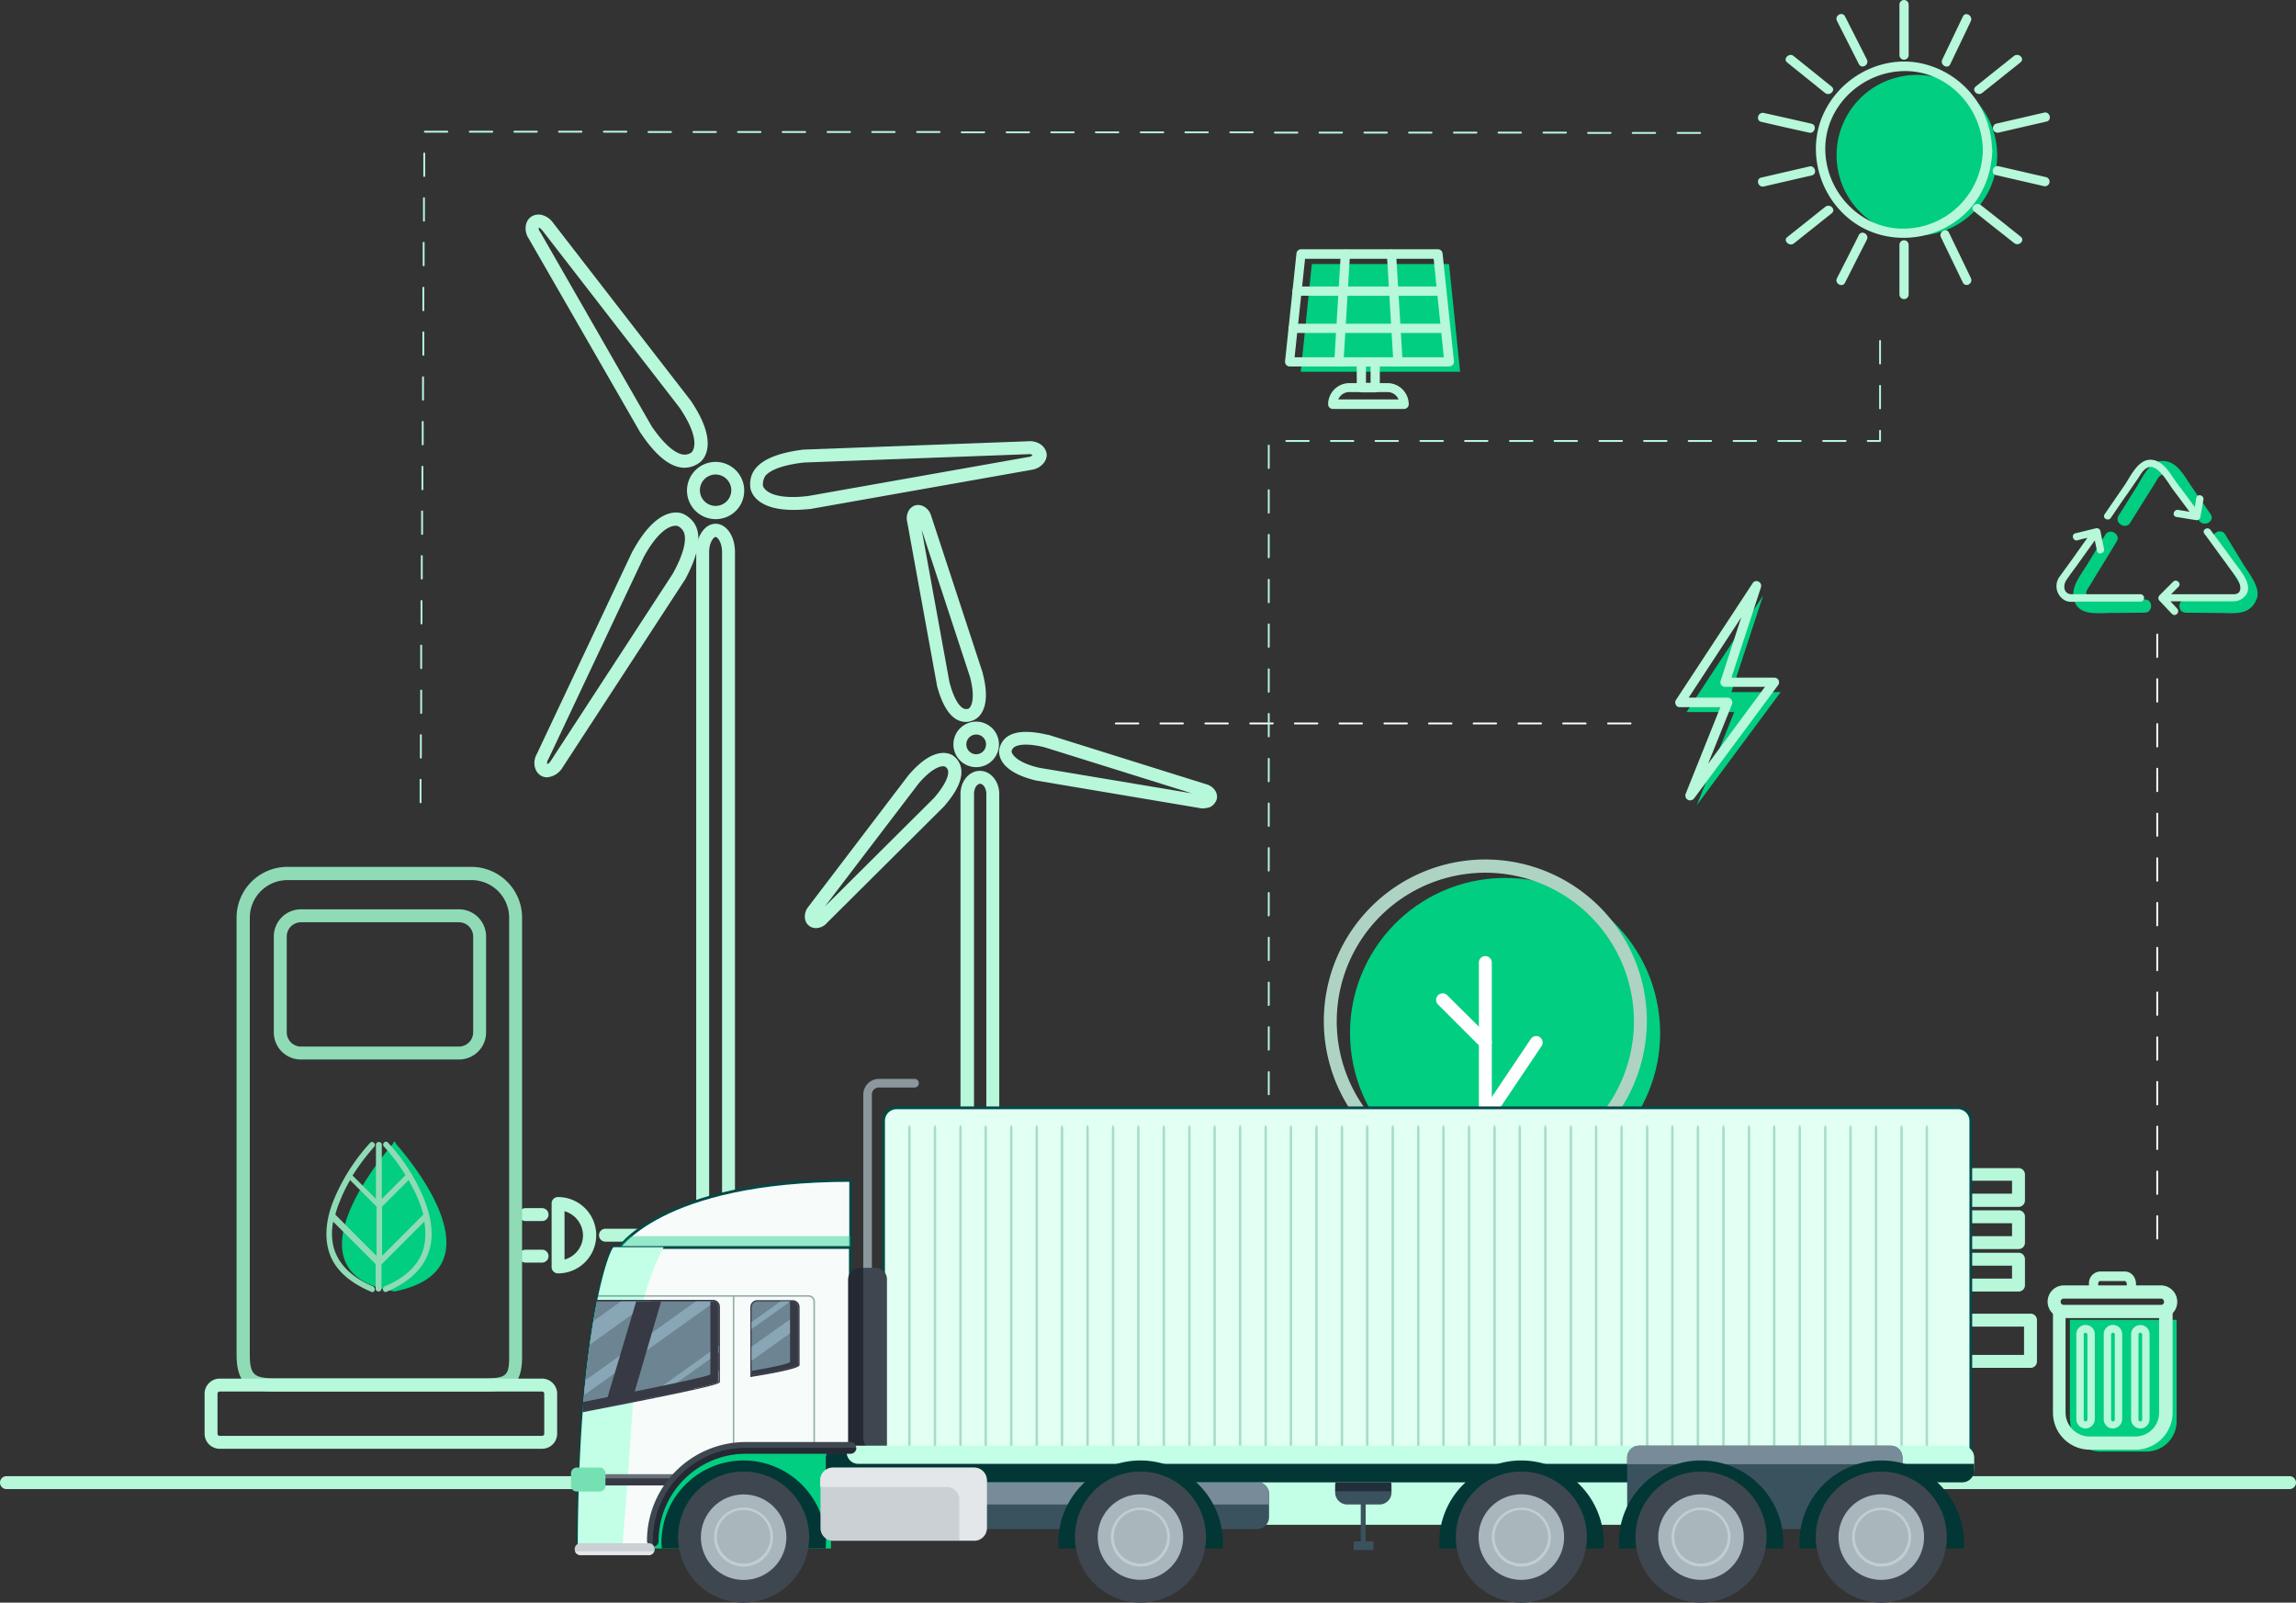 <svg xmlns="http://www.w3.org/2000/svg" width="841.017" height="586.898" viewBox="0 0 841.017 586.898">
  <rect x="0" y="0" width="841.017" height="586.898" fill="#333333" stroke="none"/>
  <g id="Ensure_Peak_Freshness_For_Your_Cargo" data-name="Ensure Peak Freshness For Your Cargo" transform="translate(-124.6 -259.6)">
    <circle id="XMLID_00000180324201153210282470000003087820685011872644_" cx="56.797" cy="56.797" r="56.797" transform="translate(610.742 590.939) rotate(-9.218)" fill="#01ce80"/>
    <path id="XMLID_00000117672603246671296340000010389355375585048758_" d="M254.963,630.709c-.338-.338-.451.563-.451.563-5.973,6.987-39.1,47.443.113,54.092v.113a.414.414,0,0,0,.338-.113.852.852,0,0,1,.451.113v-.113c38.653-8,5.973-47.33,0-54.092C255.414,631.16,255.3,630.371,254.963,630.709Z" transform="translate(14.108 47.089)" fill="#01ce80"/>
    <path id="XMLID_00000162337577719920691880000003528615293461695148_" d="M861.286,457.1c1.69-4.17-2.817-9.353-4.846-12.734-2.254-3.606-4.4-7.325-6.649-10.931-1.578-2.7-5.86-.225-4.17,2.479,1.916,3.043,3.719,6.2,5.635,9.241,1.24,2.028,2.367,3.944,3.606,5.973.563,1.014,1.69,2.367,1.916,3.606.451,4.057-8,2.592-10.142,2.592-3.719,0-7.55-.113-11.269-.113-3.155,0-3.155,4.846,0,4.846,4.4,0,8.79.113,13.185.113C853.622,462.281,858.919,462.957,861.286,457.1Z" transform="translate(89.907 21.914)" fill="#01ce80"/>
    <path id="XMLID_00000094607542043183458770000009041723938558952872_" d="M817.521,432.051c1.916-3.043,3.719-5.973,5.635-9.015,1.24-1.916,2.367-3.831,3.606-5.747.676-1.127,1.352-2.817,2.93-2.93s2.366,1.465,3.043,2.592c1.24,1.8,2.479,3.493,3.719,5.3,2.141,3.043,4.17,6.085,6.311,9.015,1.8,2.592,6.085.113,4.17-2.479-2.366-3.381-4.733-6.762-7.1-10.255-2.592-3.719-5.071-9.015-10.255-9.128-4.958-.113-7.325,5.635-9.466,9.128-2.254,3.606-4.62,7.325-6.874,10.931C811.661,432.277,815.943,434.643,817.521,432.051Z" transform="translate(87.355 19.012)" fill="#01ce80"/>
    <path id="XMLID_00000168835059518849730380000010708602682329733000_" d="M811.461,462.155c4.395,0,8.79-.113,13.185-.113,3.155,0,3.155-4.958,0-4.846-3.719,0-7.55.113-11.269.113-2.141,0-4.282,0-6.423.113-1.8,0-3.606-.225-3.719-2.592,0-1.014,1.24-2.479,1.69-3.268,1.24-2.141,2.479-4.17,3.832-6.311,1.916-3.043,3.719-6.2,5.635-9.241,1.69-2.7-2.592-5.184-4.17-2.479-2.254,3.606-4.395,7.325-6.649,10.931-2.254,3.719-6.085,8.114-4.846,12.734C800.192,463.057,806.728,462.268,811.461,462.155Z" transform="translate(85.527 21.926)" fill="#01ce80"/>
    <circle id="XMLID_00000014619045933295122300000004626278714309394340_" cx="29.412" cy="29.412" r="29.412" transform="translate(791.36 294.578) rotate(-13.286)" fill="#01ce80"/>
    <path id="XMLID_00000086677071603132957100000004608803390158558637_" d="M797.513,725.576a11.11,11.11,0,0,0,11.156,11.156H825.46A11.062,11.062,0,0,0,836.5,725.688V688.5H797.4v37.075Z" transform="translate(85.389 54.434)" fill="#01ce80"/>
    <path id="XMLID_00000173160872168532985050000018328838134000009917_" d="M700.86,453.1,672.8,495.81h17.467l-13.748,34.145,30.765-41.47H689.253Z" transform="translate(69.575 24.558)" fill="#01ce80"/>
    <path id="XMLID_00000144297780933439655780000001126937812506119822_" d="M601.717,345.4h-50.26L547.4,384.842h58.374Z" transform="translate(53.66 10.889)" fill="#01ce80"/>
    <g id="XMLID_00000055691916639648594820000001664546116632527287_" transform="translate(344.01 709.577)">
      <path id="XMLID_00000133492378315552190380000015586510900068401536_" d="M384.1,740.038H345.9c-8.452,0-9.691-5.522-9.691-10.931V667.239c0-3.606-1.916-3.606-2.7-3.606H321.667a2.366,2.366,0,1,1,0-4.733h11.945c4.508,0,7.438,3.268,7.438,8.339v61.868c0,5.635,1.352,6.2,4.846,6.2h38.2a2.366,2.366,0,1,1,0,4.733Z" transform="translate(-319.3 -658.9)" fill="#b7f7da"/>
    </g>
    <g id="XMLID_00000155840106992748747000000012401516431365539228_" transform="translate(326.656 697.97)">
      <path id="XMLID_00000101089575815461527260000013778313975794854546_" d="M306.266,676.547a2.311,2.311,0,0,1-2.367-2.367V650.966a2.311,2.311,0,0,1,2.367-2.367,13.974,13.974,0,0,1,0,27.948Zm2.367-22.764v17.693a9.193,9.193,0,0,0,6.762-8.79A9.328,9.328,0,0,0,308.633,653.784Z" transform="translate(-303.9 -648.6)" fill="#b7f7da"/>
    </g>
    <g id="XMLID_00000081605818785926702640000008705397976428187044_" transform="translate(314.711 702.027)">
      <path id="XMLID_00000143613694640296543370000011034168978781875360_" d="M301.752,656.933h-6.085a2.366,2.366,0,1,1,0-4.733h6.085a2.366,2.366,0,1,1,0,4.733Z" transform="translate(-293.3 -652.2)" fill="#b7f7da"/>
    </g>
    <g id="XMLID_00000016784292951525660290000017268549576908340927_" transform="translate(314.711 717.241)">
      <path id="XMLID_00000170270381988363721480000004994240936127211401_" d="M301.752,670.433h-6.085a2.366,2.366,0,1,1,0-4.733h6.085a2.366,2.366,0,1,1,0,4.733Z" transform="translate(-293.3 -665.7)" fill="#b7f7da"/>
    </g>
    <g id="XMLID_00000075158087276295358440000013032920679220071065_" transform="translate(876.591 737.525)">
      <path id="XMLID_00000055682554610201308300000015034373204077858466_" d="M822.214,736.665H805.423A13.563,13.563,0,0,1,791.9,723.142V686.066a2.311,2.311,0,0,1,2.366-2.367h39.1a2.311,2.311,0,0,1,2.367,2.367v37.188A13.613,13.613,0,0,1,822.214,736.665ZM796.52,688.433v34.6a8.8,8.8,0,0,0,8.79,8.79H822.1a8.681,8.681,0,0,0,8.677-8.677V688.32H796.52Z" transform="translate(-791.9 -683.7)" fill="#b7f7da"/>
    </g>
    <g id="XMLID_00000015330694549364659350000012791778430477771666_" transform="translate(885.155 744.85)">
      <path id="XMLID_00000180347112315472150030000015230140751812453274_" d="M802.881,728.064a3.39,3.39,0,0,1-3.381-3.381v-31.1a3.381,3.381,0,1,1,6.761,0v31.1A3.466,3.466,0,0,1,802.881,728.064Zm0-35.047a.649.649,0,0,0-.676.676v31.1a.676.676,0,1,0,1.352,0v-31.1Q803.388,693.017,802.881,693.017Z" transform="translate(-799.5 -690.2)" fill="#b7f7da"/>
    </g>
    <g id="XMLID_00000106826610105519779080000004148446008140097459_" transform="translate(895.185 744.85)">
      <path id="XMLID_00000114756206816573283040000004217345660134160268_" d="M811.781,728.064a3.39,3.39,0,0,1-3.381-3.381v-31.1a3.381,3.381,0,1,1,6.761,0v31.1A3.466,3.466,0,0,1,811.781,728.064Zm0-35.047a.65.65,0,0,0-.676.676v31.1a.676.676,0,1,0,1.352,0v-31.1A.649.649,0,0,0,811.781,693.017Z" transform="translate(-808.4 -690.2)" fill="#b7f7da"/>
    </g>
    <g id="XMLID_00000113327064550088816400000012242889170480105605_" transform="translate(905.214 744.85)">
      <path id="XMLID_00000078012849466902110580000012989661137943587218_" d="M820.681,728.064a3.39,3.39,0,0,1-3.381-3.381v-31.1a3.39,3.39,0,0,1,3.381-3.381,3.32,3.32,0,0,1,3.381,3.381v31.1A3.39,3.39,0,0,1,820.681,728.064Zm0-35.047a.65.65,0,0,0-.676.676v31.1a.676.676,0,1,0,1.352,0v-31.1A.65.65,0,0,0,820.681,693.017Z" transform="translate(-817.3 -690.2)" fill="#b7f7da"/>
    </g>
    <g id="XMLID_00000098939896394563931220000008609843225213275825_" transform="translate(874.562 730.313)">
      <g id="Group_889" data-name="Group 889">
        <path id="XMLID_00000069394777179796699740000007675564987340668544_" d="M831.683,689.245h-35.61a5.973,5.973,0,0,1,0-11.945h35.61a6.012,6.012,0,0,1,5.973,5.973A5.871,5.871,0,0,1,831.683,689.245Zm-35.61-7.1a1.129,1.129,0,0,0-1.127,1.127,1.234,1.234,0,0,0,1.127,1.24h35.61a1.158,1.158,0,0,0,1.127-1.24,1.129,1.129,0,0,0-1.127-1.127Z" transform="translate(-790.1 -677.3)" fill="#b7f7da"/>
      </g>
    </g>
    <g id="XMLID_00000111906592311200090710000001459873286478311322_" transform="translate(889.776 725.242)">
      <g id="Group_890" data-name="Group 890">
        <path id="XMLID_00000041988384385922468680000008544433568228465851_" d="M819.151,681.7a1.733,1.733,0,0,1-1.69-1.69V677.42c0-.676-.451-1.127-.676-1.127h-9.241c-.225,0-.563.451-.563,1.014v2.7a1.69,1.69,0,0,1-3.381,0v-2.7a4.286,4.286,0,0,1,3.944-4.508h9.241c2.254,0,4.057,2.028,4.057,4.62v2.592A1.66,1.66,0,0,1,819.151,681.7Z" transform="translate(-803.6 -672.8)" fill="#b7f7da"/>
      </g>
    </g>
    <g id="XMLID_00000180344421379811685850000010821803762723842230_" transform="translate(717.132 687.377)">
      <path id="XMLID_00000053533511755101967020000000925555708851481750_" d="M797.237,653.4H652.766a2.311,2.311,0,0,1-2.366-2.367v-9.466a2.311,2.311,0,0,1,2.366-2.366H797.237a2.311,2.311,0,0,1,2.366,2.366v9.466A2.38,2.38,0,0,1,797.237,653.4Zm-142.1-4.846H794.87V643.82H655.133Z" transform="translate(-650.4 -639.2)" fill="#b7f7da"/>
    </g>
    <g id="XMLID_00000043426672322566277030000001799565855587980972_" transform="translate(717.132 702.816)">
      <path id="XMLID_00000142886247155894146330000012391093510234508464_" d="M797.237,667.1H652.766a2.311,2.311,0,0,1-2.366-2.367v-9.466a2.311,2.311,0,0,1,2.366-2.367H797.237a2.311,2.311,0,0,1,2.366,2.367v9.466A2.311,2.311,0,0,1,797.237,667.1Zm-142.1-4.733H794.87v-4.733H655.133Z" transform="translate(-650.4 -652.9)" fill="#b7f7da"/>
    </g>
    <g id="XMLID_00000129192027267488367440000000670673839566729382_" transform="translate(717.132 718.367)">
      <path id="XMLID_00000070800333740497427540000005926196139584361115_" d="M797.237,680.9H652.766a2.311,2.311,0,0,1-2.366-2.366v-9.466a2.311,2.311,0,0,1,2.366-2.367H797.237a2.311,2.311,0,0,1,2.366,2.367v9.466A2.311,2.311,0,0,1,797.237,680.9Zm-142.1-4.733H794.87v-4.733H655.133Z" transform="translate(-650.4 -666.7)" fill="#b7f7da"/>
    </g>
    <g id="XMLID_00000101808095561323063200000004657976720964175776_" transform="translate(712.737 740.68)">
      <path id="XMLID_00000095310988974816327990000017051435420779338922_" d="M802.127,706.334H648.866a2.311,2.311,0,0,1-2.367-2.367v-15.1a2.311,2.311,0,0,1,2.367-2.366h153.26a2.311,2.311,0,0,1,2.367,2.366v15.1A2.311,2.311,0,0,1,802.127,706.334ZM651.233,701.6H799.76V691.233H651.233Z" transform="translate(-646.5 -686.5)" fill="#b7f7da"/>
    </g>
    <g id="XMLID_00000042712286006189846830000006487667942614544538_" transform="translate(741.924 755.781)">
      <path id="XMLID_00000054957019478932688990000014207795565853369242_" d="M684.12,731.228h-9.353a2.311,2.311,0,0,1-2.367-2.366v-26.6a2.311,2.311,0,0,1,2.367-2.367h9.353a2.311,2.311,0,0,1,2.367,2.367v26.6A2.38,2.38,0,0,1,684.12,731.228Zm-6.987-4.733h4.508V704.746h-4.508Z" transform="translate(-672.4 -699.9)" fill="#aed3c3"/>
    </g>
    <g id="XMLID_00000181066814108536861070000007505472001196089745_" transform="translate(827.457 755.781)">
      <path id="XMLID_00000071548105076498603370000012312295560021196717_" d="M760.02,731.228h-9.353a2.311,2.311,0,0,1-2.366-2.366v-26.6a2.311,2.311,0,0,1,2.366-2.367h9.353a2.311,2.311,0,0,1,2.367,2.367v26.6A2.247,2.247,0,0,1,760.02,731.228Zm-6.874-4.733h4.508V704.746h-4.508Z" transform="translate(-748.3 -699.9)" fill="#aed3c3"/>
    </g>
    <g id="XMLID_00000127756158715278252330000009164647900664458150_" transform="translate(752.179 697.745)">
      <path id="XMLID_00000127757648674656905290000009439687453144540290_" d="M689.839,657.19h-6.987a1.3,1.3,0,0,1-1.352-1.352v-6.085a1.3,1.3,0,0,1,1.352-1.352h6.987a1.3,1.3,0,0,1,1.352,1.352v6.085A1.244,1.244,0,0,1,689.839,657.19Zm-5.522-2.7H688.6v-3.268h-4.282Z" transform="translate(-681.5 -648.4)" fill="#fff"/>
    </g>
    <g id="XMLID_00000052809567627559509090000008434952552058581411_" transform="translate(821.597 697.745)">
      <path id="XMLID_00000065033428901141163370000015459836494924931004_" d="M751.439,657.19h-6.987a1.3,1.3,0,0,1-1.352-1.352v-6.085a1.3,1.3,0,0,1,1.352-1.352h6.987a1.3,1.3,0,0,1,1.352,1.352v6.085A1.37,1.37,0,0,1,751.439,657.19Zm-5.635-2.7h4.282v-3.268H745.8Z" transform="translate(-743.1 -648.4)" fill="#fff"/>
    </g>
    <g id="XMLID_00000041295627497680420860000017833950334528597661_" transform="translate(752.179 714.31)">
      <path id="XMLID_00000139995763470124866230000013175883803914816134_" d="M689.839,670.876h-6.987a1.3,1.3,0,0,1-1.352-1.352v-5.071a1.3,1.3,0,0,1,1.352-1.352h6.987a1.3,1.3,0,0,1,1.352,1.352v5.071A1.3,1.3,0,0,1,689.839,670.876Zm-5.522-2.7H688.6V665.8h-4.282Z" transform="translate(-681.5 -663.1)" fill="#fff"/>
    </g>
    <g id="XMLID_00000015352821869064183150000015643714762511838881_" transform="translate(821.597 714.31)">
      <path id="XMLID_00000056402786438642060880000012734672425078056104_" d="M751.439,670.876h-6.987a1.3,1.3,0,0,1-1.352-1.352v-5.071a1.3,1.3,0,0,1,1.352-1.352h6.987a1.3,1.3,0,0,1,1.352,1.352v5.071A1.454,1.454,0,0,1,751.439,670.876Zm-5.635-2.7h4.282V665.8H745.8Z" transform="translate(-743.1 -663.1)" fill="#fff"/>
    </g>
    <g id="XMLID_00000009560202086223465680000009083913789366909884_" transform="translate(752.179 728.848)">
      <path id="XMLID_00000174574677380855303320000008870239131801121160_" d="M689.839,691.551h-6.987A1.3,1.3,0,0,1,681.5,690.2V677.352A1.3,1.3,0,0,1,682.852,676h6.987a1.3,1.3,0,0,1,1.352,1.352V690.2A1.3,1.3,0,0,1,689.839,691.551Zm-5.522-2.7H688.6V678.7h-4.282Z" transform="translate(-681.5 -676)" fill="#fff"/>
    </g>
    <g id="XMLID_00000135670615468901058640000008016893277311498152_" transform="translate(821.597 728.848)">
      <path id="XMLID_00000158010656128896343040000015615308392262994819_" d="M751.439,691.551h-6.987A1.3,1.3,0,0,1,743.1,690.2V677.352A1.3,1.3,0,0,1,744.452,676h6.987a1.3,1.3,0,0,1,1.352,1.352V690.2A1.454,1.454,0,0,1,751.439,691.551Zm-5.635-2.7h4.282V678.7H745.8Z" transform="translate(-743.1 -676)" fill="#aed3c3"/>
    </g>
    <g id="XMLID_00000157292715561320338230000002783430612037890183_" transform="translate(124.6 800.181)">
      <path id="XMLID_00000018943132681696631370000009978398774999767688_" d="M387.171,739.3h-260.2a2.366,2.366,0,1,0,0,4.733h260.2a2.366,2.366,0,1,0,0-4.733Z" transform="translate(-124.6 -739.3)" fill="#b7f7da"/>
      <path id="XMLID_00000101784919036195008640000005795715476686167186_" d="M894.526,739.3H668.466a2.366,2.366,0,1,0,0,4.733H894.526a2.366,2.366,0,1,0,0-4.733Z" transform="translate(-55.875 -739.3)" fill="#b7f7da"/>
    </g>
    <g id="XMLID_00000062891298639907822050000011957226737725176219_" transform="translate(379.621 451.401)">
      <path id="XMLID_00000034082170247141713340000000007078656894005667_" d="M358,758.747c-1.916,0-7.1,0-7.1-4.62V440.168c0-5.747,3.155-10.368,7.1-10.368s7.1,4.508,7.1,10.368V754.126C365.212,758.747,360.479,758.747,358,758.747Zm-2.367-4.846a10.49,10.49,0,0,0,2.367.113,15.873,15.873,0,0,0,2.367-.113V440.168c0-3.381-1.578-5.522-2.367-5.522s-2.367,2.141-2.367,5.522Z" transform="translate(-350.9 -429.8)" fill="#b7f7da"/>
    </g>
    <g id="XMLID_00000101074201353155725040000013937114529349950655_" transform="translate(317.122 338.171)">
      <path id="XMLID_00000063615128515292839720000008738944906753648258_" d="M353.656,422.042c-4.958,0-10.368-4.17-16-12.621l-.113-.113L296.635,338.2c-1.916-2.817-1.465-6.536.9-8.114h0a4.97,4.97,0,0,1,4.395-.451,7.159,7.159,0,0,1,3.493,2.592l50.26,64.91.113.113c11.382,16.678,4.17,22.426,3.268,22.989A9.412,9.412,0,0,1,353.656,422.042ZM341.6,406.829c5.071,7.438,8.79,9.691,10.931,10.255a4.332,4.332,0,0,0,3.719-.676c.338-.338,3.832-4.17-4.395-16.34l-50.26-64.91-.113-.113c-.451-.563-.9-.9-1.24-.9a2.158,2.158,0,0,0,.451,1.465l.113.113Z" transform="translate(-295.44 -329.322)" fill="#b7f7da"/>
    </g>
    <g id="XMLID_00000137838181393302078000000000739882499334693552_" transform="translate(399.374 421.172)">
      <path id="XMLID_00000052785879032632188420000009124001333101243287_" d="M384.286,428.133c-14.312,0-15.664-7.212-15.777-8.114-.9-7.663,5.747-12.283,19.5-13.974h.225L470.157,403a7.048,7.048,0,0,1,4.282.9,5.164,5.164,0,0,1,2.592,3.606h0c.338,2.817-2.254,5.522-5.635,5.973L390.484,427.8h-.113Q386.99,428.133,384.286,428.133Zm-11.156-8.79c.113.451,1.916,5.409,16.453,3.719l80.8-14.312h.113a2.123,2.123,0,0,0,1.352-.676,1.778,1.778,0,0,0-1.465-.338h-.225l-81.927,3.043c-9.015,1.014-12.734,3.155-14.2,4.846A5.754,5.754,0,0,0,373.129,419.343Z" transform="translate(-368.428 -402.976)" fill="#b7f7da"/>
    </g>
    <g id="XMLID_00000142857809892153408620000008636514613295067022_" transform="translate(320.348 447.286)">
      <path id="XMLID_00000143576115362207505400000008081382095269247658_" d="M302.92,523.121a4.661,4.661,0,0,1-2.141-.563h0c-2.479-1.352-3.268-5.071-1.578-8l35.047-74.264a.11.11,0,0,1,.113-.113c9.691-17.693,18.031-13.861,18.932-13.3,6.762,3.719,6.762,11.72.113,24l-.113.113-44.739,68.629A7.285,7.285,0,0,1,302.92,523.121Zm35.5-80.8-35.047,74.264a.11.11,0,0,1-.113.113,2.087,2.087,0,0,0-.225,1.578,2.3,2.3,0,0,0,1.127-1.014l.113-.113,44.739-68.629c4.395-8,4.733-12.171,4.282-14.312a4.335,4.335,0,0,0-2.367-3.043C350.589,430.94,345.517,429.475,338.418,442.321Z" transform="translate(-298.303 -426.148)" fill="#b7f7da"/>
    </g>
    <g id="XMLID_00000096770835622282277430000000257170794255163797_" transform="translate(376.24 428.75)">
      <path id="XMLID_00000127006486746697338660000011170140426403926961_" d="M358.38,430.661a10.48,10.48,0,1,1,10.48-10.48A10.389,10.389,0,0,1,358.38,430.661Zm0-16.34a5.747,5.747,0,1,0,5.747,5.747A5.771,5.771,0,0,0,358.38,414.32Z" transform="translate(-347.9 -409.7)" fill="#b7f7da"/>
    </g>
    <g id="XMLID_00000124134681890914506860000016090628908579686020_" transform="translate(476.423 541.892)">
      <path id="XMLID_00000075140752488206147610000001093953165156171416_" d="M439.167,654.345a2.311,2.311,0,0,1-2.367-2.366V518.552c0-4.62,3.155-8.452,7.1-8.452s7.1,3.832,7.1,8.452V647.471a2.367,2.367,0,0,1-4.733,0V518.552c0-2.141-1.24-3.719-2.254-3.719-1.127,0-2.254,1.578-2.254,3.719V651.979A2.867,2.867,0,0,1,439.167,654.345Z" transform="translate(-436.8 -510.1)" fill="#b7f7da"/>
    </g>
    <g id="XMLID_00000135685727199293736390000016725312702312011418_" transform="translate(456.731 444.532)">
      <path id="XMLID_00000013897060468727149750000013522989211264893883_" d="M441.046,503.147c-4.733,0-8.339-4.508-10.706-13.523V489.4L419.522,430.01a5.626,5.626,0,0,1,.225-3.606,4.277,4.277,0,0,1,2.817-2.592h0c2.367-.563,4.958,1.127,5.747,3.944l18.82,57.36v.113c3.944,14.875-3.043,17.242-3.832,17.467A5.73,5.73,0,0,1,441.046,503.147Zm-6.085-14.65c1.69,6.536,3.719,8.79,4.733,9.466a2.433,2.433,0,0,0,2.254.338c.9-.451,2.7-3.381.563-11.607l-17.693-53.867Z" transform="translate(-419.326 -423.704)" fill="#b7f7da"/>
    </g>
    <g id="XMLID_00000038394841933142280390000005432636400236221579_" transform="translate(490.56 527.628)">
      <path id="XMLID_00000019658389511318825850000015930573237313970345_" d="M524.121,525.455a4.226,4.226,0,0,1-1.24-.113l-59.614-10.03h-.113c-14.988-3.493-13.861-10.706-13.748-11.495,1.352-5.973,7.325-7.776,17.805-5.3h.225l57.585,18.031c2.817.676,4.62,3.155,4.057,5.522A4.86,4.86,0,0,1,526.6,525,10.514,10.514,0,0,1,524.121,525.455Zm-60.065-14.875,55.9,9.353-54.092-16.9c-6.649-1.578-9.466-.789-10.593-.225a2.416,2.416,0,0,0-1.352,1.8C454.027,505.621,455.83,508.664,464.057,510.579Z" transform="translate(-449.345 -497.442)" fill="#b7f7da"/>
    </g>
    <g id="XMLID_00000159461980364645736710000009709739767046883257_" transform="translate(419.401 535.325)">
      <path id="XMLID_00000023254517745719351120000006943713272827917753_" d="M390.257,568.425a4.038,4.038,0,0,1-2.7-1.014h0c-1.8-1.578-1.8-4.733,0-6.874l36.625-48.119.113-.113c10.03-11.72,16-7.325,16.566-6.761a7.155,7.155,0,0,1,2.7,5.747c0,3.493-2.028,7.55-6.311,12.509l-.113.113-42.823,42.6A5.353,5.353,0,0,1,390.257,568.425ZM427.9,515.46l-34.371,45.077,40.118-39.893c4.395-5.184,5.071-8,5.071-9.241a2.252,2.252,0,0,0-1.014-2.028C436.911,508.811,433.53,508.924,427.9,515.46Z" transform="translate(-386.2 -504.272)" fill="#b7f7da"/>
    </g>
    <g id="XMLID_00000005255443412881152300000009170516232617248171_" transform="translate(473.831 523.862)">
      <path id="XMLID_00000070800315762638067270000011985531996604498874_" d="M442.839,510.778a8.339,8.339,0,1,1,8.339-8.339A8.32,8.32,0,0,1,442.839,510.778Zm0-11.945a3.606,3.606,0,1,0,3.606,3.606A3.56,3.56,0,0,0,442.839,498.833Z" transform="translate(-434.5 -494.1)" fill="#b7f7da"/>
    </g>
    <g id="XMLID_00000031170994066128372750000011596046295654770334_" transform="translate(877.856 427.959)">
      <g id="XMLID_00000065778775188394636730000014080990994649280145_" transform="translate(0 25.073)">
        <path id="Path_2270" data-name="Path 2270" d="M823.762,455.423h-25.13c-3.155,0-3.268-3.493-1.8-5.409,1.24-1.8,2.479-3.493,3.832-5.3,2.141-3.043,4.282-5.973,6.423-9.015.225,1.24.563,2.592.789,3.831.338,1.69,2.93,1.014,2.592-.676-.451-2.254-.9-4.395-1.352-6.649a1.352,1.352,0,0,0-1.69-.9c-2.479.563-4.958,1.24-7.438,1.8-1.69.451-.9,2.93.676,2.592,1.24-.338,2.479-.676,3.719-.9-2.479,3.381-4.846,6.874-7.325,10.255-1.014,1.352-2.028,2.817-3.043,4.17a5.9,5.9,0,0,0,2.366,8.565c1.352.676,3.268.338,4.733.338h22.538A1.354,1.354,0,1,0,823.762,455.423Z" transform="translate(-793.022 -431.248)" fill="#b7f7da"/>
      </g>
      <g id="XMLID_00000047780848733685769710000000222851767429856683_" transform="translate(17.42)">
        <path id="Path_2271" data-name="Path 2271" d="M833.858,420.044c2.028,2.7,3.944,5.3,5.973,8-1.352-.225-2.817-.451-4.17-.676-1.69-.225-2.367,2.254-.676,2.592,2.367.338,4.733.789,7.1,1.127a1.4,1.4,0,0,0,1.69-.9c.338-2.141.789-4.395,1.127-6.536.338-1.69-2.254-2.367-2.592-.676-.225,1.127-.338,2.254-.563,3.381-2.141-2.93-4.282-5.86-6.536-8.79-2.479-3.381-5.071-8.677-9.917-8.565-4.395.113-7.1,6.085-9.128,9.128l-7.438,10.818c-1.014,1.465,1.352,2.7,2.254,1.352,2.028-2.93,3.944-5.86,5.973-8.677,1.352-1.916,2.7-3.944,4.057-5.86.9-1.352,1.69-2.93,3.155-3.719C827.885,409.676,832.168,417.9,833.858,420.044Z" transform="translate(-808.48 -408.998)" fill="#b7f7da"/>
      </g>
      <g id="XMLID_00000057125331240792267870000007093129665360604819_" transform="translate(37.345 25.135)">
        <path id="Path_2272" data-name="Path 2272" d="M854.378,444.259c-3.043-4.17-6.085-8.339-9.128-12.4-1.014-1.352-3.268,0-2.254,1.352,2.592,3.493,5.071,6.987,7.663,10.48,1.352,1.916,2.817,3.832,4.17,5.635s2.592,6.085-1.014,6.085H830.825l2.7-2.7c1.24-1.24-.676-3.043-1.916-1.916l-5.071,5.071a1.4,1.4,0,0,0,0,1.916c1.578,1.578,3.043,3.268,4.62,4.846,1.24,1.24,3.043-.676,1.916-1.916-.789-.9-1.69-1.8-2.479-2.7h20.848c1.916,0,3.606.225,5.3-.9C862.041,453.5,856.857,447.64,854.378,444.259Z" transform="translate(-826.161 -431.303)" fill="#b7f7da"/>
      </g>
    </g>
    <g id="XMLID_00000136383743991757658090000011459720734299900315_" transform="translate(666.308 609.733)">
      <path id="XMLID_00000088841837122018345320000004976991462824811911_" d="M607.667,699.557a2.311,2.311,0,0,1-2.366-2.367V572.667a2.366,2.366,0,1,1,4.733,0V697.191A2.311,2.311,0,0,1,607.667,699.557Z" transform="translate(-605.3 -570.3)" fill="#fff"/>
    </g>
    <g id="XMLID_00000077286168943892099930000006010169019820078256_" transform="translate(650.644 623.368)">
      <path id="XMLID_00000153688405155622865440000001713075786293120384_" d="M609.431,602.8a2.485,2.485,0,0,1-1.69-.676l-15.664-15.664a2.391,2.391,0,0,1,3.381-3.381l15.664,15.551a2.451,2.451,0,0,1,0,3.381A2.177,2.177,0,0,1,609.431,602.8Z" transform="translate(-591.4 -582.4)" fill="#fff"/>
    </g>
    <g id="XMLID_00000139288066141043826570000008046166116962259615_" transform="translate(666.266 638.99)">
      <path id="XMLID_00000150781903429666644630000018320659297625432236_" d="M607.671,628.873a2.166,2.166,0,0,1-1.352-.451,2.388,2.388,0,0,1-.676-3.268l18.707-27.835a2.36,2.36,0,0,1,3.944,2.592l-18.707,27.835A2.092,2.092,0,0,1,607.671,628.873Z" transform="translate(-605.263 -596.262)" fill="#fff"/>
    </g>
    <g id="XMLID_00000183231766311022810560000002731476556823557289_" transform="translate(609.512 574.348)">
      <path id="XMLID_00000116220997725118978390000004496400206266954930_" d="M614.063,657.226a59.163,59.163,0,1,1,59.163-59.163A59.3,59.3,0,0,1,614.063,657.226Zm0-113.48a54.43,54.43,0,1,0,54.43,54.43A54.467,54.467,0,0,0,614.063,543.746Z" transform="translate(-554.9 -538.9)" fill="#aed3c3"/>
    </g>
    <g id="XMLID_00000117651830403748828750000002313418444783380363_" transform="translate(244.165 677.681)">
      <path id="Path_2273" data-name="Path 2273" d="M267.1,653.251a67.5,67.5,0,0,0-13.861-22.313c-.9-1.014-2.367.451-1.465,1.465a65.408,65.408,0,0,1,7.888,10.48l-.113.113-8.565,8.565V631.727a1.072,1.072,0,0,0-2.141,0v19.834l-8.452-8.452a.11.11,0,0,1-.113-.113,82.173,82.173,0,0,1,7.888-10.48c.9-1.014-.563-2.479-1.465-1.465a70.821,70.821,0,0,0-13.748,21.975c-2.141,5.747-3.155,12.171-1.24,18.143,2.367,7.212,8.79,11.607,15.439,14.424,1.24.563,1.8-1.465.563-2.028-6.423-2.7-12.283-7.1-14.312-14.086a21.169,21.169,0,0,1-.225-9.579l15.551,15.551v9.015a1.072,1.072,0,0,0,2.141,0v-8.9L266.536,659.9a23.2,23.2,0,0,1-.113,9.241c-1.69,7.212-7.888,11.72-14.312,14.424-1.24.563-.676,2.479.563,2.028,6.649-2.817,12.734-7.1,15.326-14.086C270.255,665.535,269.128,659,267.1,653.251Zm-33.019,4.17-.113-.113a36.683,36.683,0,0,1,1.69-4.958,53.267,53.267,0,0,1,3.719-7.663l9.691,9.691v18.031C244,667.451,239.039,662.379,234.081,657.421Zm32,0L251.1,672.409V654.378l9.691-9.691a61.49,61.49,0,0,1,3.606,7.212,38.041,38.041,0,0,1,1.8,5.409Z" transform="translate(-230.7 -630.596)" fill="#8fdbb6"/>
    </g>
    <g id="XMLID_00000041292858971197810540000003565228898808729477_" transform="translate(211.26 577.052)">
      <path id="XMLID_00000146491768760002492070000016756137925784302526_" d="M291.991,733.439H215.474c-10.368,0-13.974-3.606-13.974-13.636V559.894A18.612,18.612,0,0,1,220.094,541.3h67.39a18.612,18.612,0,0,1,18.594,18.594V720.7C306.078,731.523,301.57,733.439,291.991,733.439Zm-71.9-187.293a13.8,13.8,0,0,0-13.748,13.748V719.8c0,7.438,1.465,8.79,9.241,8.79H292.1c8.226,0,9.241-.9,9.241-7.888V559.894A13.8,13.8,0,0,0,287.6,546.146Z" transform="translate(-201.5 -541.3)" fill="#8fdbb6"/>
    </g>
    <g id="XMLID_00000128445243552665439840000009567285272337906828_" transform="translate(224.895 592.604)">
      <path id="XMLID_00000170994249977101929220000016255457373423541652_" d="M281.44,610.094H223.517a9.931,9.931,0,0,1-9.917-9.917v-35.16a9.931,9.931,0,0,1,9.917-9.917H281.44a9.931,9.931,0,0,1,9.917,9.917v35.16A9.931,9.931,0,0,1,281.44,610.094Zm-57.923-50.26a5.243,5.243,0,0,0-5.184,5.184v35.16a5.243,5.243,0,0,0,5.184,5.184H281.44a5.243,5.243,0,0,0,5.184-5.184v-35.16a5.243,5.243,0,0,0-5.184-5.184Z" transform="translate(-213.6 -555.1)" fill="#8fdbb6"/>
    </g>
    <g id="XMLID_00000165198034046758429640000004858202231793520288_" transform="translate(199.54 764.458)">
      <path id="XMLID_00000129203365946018555730000002397521587829563552_" d="M314.723,733.294h-118.1a5.531,5.531,0,0,1-5.522-5.522v-14.65a5.531,5.531,0,0,1,5.522-5.522h118.1a5.531,5.531,0,0,1,5.522,5.522v14.65A5.531,5.531,0,0,1,314.723,733.294Zm-118.1-20.961a.77.77,0,0,0-.789.789v14.65a.77.77,0,0,0,.789.789h118.1a.77.77,0,0,0,.789-.789v-14.65a.77.77,0,0,0-.789-.789Z" transform="translate(-191.1 -707.6)" fill="#b7f7da"/>
    </g>
    <g id="XMLID_00000155122702535658860340000004490350621687764877_" transform="translate(768.535 259.6)">
      <g id="XMLID_00000101783757422123691440000013237105463916496265_" transform="translate(21.224 22.535)">
        <g id="XMLID_00000133502498980957100260000006552580772693869483_">
          <path id="Path_2274" data-name="Path 2274" d="M775.985,311.943a29.2,29.2,0,0,1-28.849,28.849c-15.89.225-28.624-13.3-28.849-28.849-.225-15.89,13.3-28.624,28.849-28.849,15.889-.225,28.624,13.3,28.849,28.849,0,2.254,3.493,2.254,3.381,0a32.871,32.871,0,0,0-24.454-31.328c-14.312-3.831-29.525,3.493-36.4,16.34-7.1,13.072-3.493,29.638,7.438,39.329,11.044,9.917,27.948,10.368,40.005,1.916,8.565-5.973,13.3-15.89,13.523-26.257C779.366,309.689,775.985,309.689,775.985,311.943Z" transform="translate(-714.848 -279.597)" fill="#b7f7da"/>
        </g>
      </g>
      <g id="XMLID_00000150073067966914212720000001104170186123595440_">
        <g id="XMLID_00000011030592741800247240000006983746079971430039_" transform="translate(10.124 20.106)">
          <g id="XMLID_00000137117936782322148710000012313908930212180390_">
            <path id="Path_2275" data-name="Path 2275" d="M705.564,280.212l13.861,11.156c1.69,1.352,4.17-1.014,2.367-2.367L707.93,277.845c-1.578-1.352-4.057,1.014-2.367,2.367Z" transform="translate(-704.997 -277.442)" fill="#b7f7da"/>
          </g>
        </g>
        <g id="XMLID_00000090260491207970324660000000320103990845319335_" transform="translate(28.736 5.13)">
          <g id="XMLID_00000005262275158152585220000017388823244972108981_">
            <path id="Path_2276" data-name="Path 2276" d="M732.655,280.772c-2.7-5.3-5.3-10.48-8-15.777-1.014-1.916-3.944-.225-2.93,1.69,2.7,5.3,5.3,10.48,8,15.777,1.014,2.028,3.944.338,2.93-1.69Z" transform="translate(-721.513 -264.152)" fill="#b7f7da"/>
          </g>
        </g>
        <g id="XMLID_00000045600353992304724520000008367408760539874235_" transform="translate(0 60.903)">
          <g id="XMLID_00000095326355632029631450000011056939840127571128_">
            <path id="Path_2277" data-name="Path 2277" d="M698.139,321.032l17.58-4.057c2.141-.451,1.24-3.831-.9-3.268l-17.58,4.057c-2.141.451-1.24,3.719.9,3.268Z" transform="translate(-696.014 -313.644)" fill="#b7f7da"/>
          </g>
        </g>
        <g id="XMLID_00000098930176361431564580000017239278759296319135_" transform="translate(0 41.315)">
          <g id="XMLID_00000005959048853648845090000016906457548628442032_">
            <path id="Path_2278" data-name="Path 2278" d="M715.607,300.249c-5.86-1.352-11.72-2.7-17.467-3.944-2.141-.451-3.043,2.817-.9,3.268,5.86,1.352,11.72,2.7,17.467,3.944,2.141.564,3.043-2.817.9-3.268Z" transform="translate(-696.014 -296.262)" fill="#b7f7da"/>
          </g>
        </g>
        <g id="XMLID_00000036233683330339817090000016362775536830867085_" transform="translate(51.823)">
          <g id="XMLID_00000150811445528054276620000006467300568101979300_">
            <path id="Path_2279" data-name="Path 2279" d="M742,261.29v18.481a1.69,1.69,0,0,0,3.381,0V261.29a1.69,1.69,0,0,0-3.381,0Z" transform="translate(-742 -259.6)" fill="#b7f7da"/>
          </g>
        </g>
        <g id="XMLID_00000134220981956434581620000018174685379454574739_" transform="translate(67.317 5.17)">
          <g id="XMLID_00000134251861127855038280000011955515832313508772_">
            <path id="Path_2280" data-name="Path 2280" d="M758.849,282.57c2.479-5.3,5.071-10.48,7.55-15.777.9-2.028-2.028-3.719-2.93-1.69-2.479,5.3-5.071,10.48-7.55,15.777-.9,1.916,2.028,3.606,2.93,1.69Z" transform="translate(-755.749 -264.187)" fill="#b7f7da"/>
          </g>
        </g>
        <g id="XMLID_00000055698059288253643950000010160687350351581618_" transform="translate(10.174 75.325)">
          <g id="XMLID_00000160187941872773123090000015456023376058181519_">
            <path id="Path_2281" data-name="Path 2281" d="M708.037,340.256c4.62-3.719,9.241-7.325,13.861-11.044,1.69-1.352-.676-3.719-2.366-2.367-4.62,3.719-9.241,7.325-13.861,11.044-1.8,1.24.676,3.719,2.367,2.367Z" transform="translate(-705.042 -326.442)" fill="#b7f7da"/>
          </g>
        </g>
        <g id="XMLID_00000053539663548051650790000005507078148510788745_" transform="translate(85.984 60.811)">
          <g id="XMLID_00000047760968683463624700000002627253537495619215_">
            <path id="Path_2282" data-name="Path 2282" d="M792.019,317.662l-17.58-4.057c-2.141-.451-3.043,2.817-.9,3.268l17.58,4.057a1.7,1.7,0,0,0,.9-3.268Z" transform="translate(-772.314 -313.562)" fill="#b7f7da"/>
          </g>
        </g>
        <g id="XMLID_00000165212713892301457010000012392730458412209814_" transform="translate(78.578 74.649)">
          <g id="XMLID_00000058562994116706125290000009110051569096371073_">
            <path id="Path_2283" data-name="Path 2283" d="M766.371,328.612c4.846,3.832,9.691,7.776,14.65,11.607,1.69,1.352,4.17-1.014,2.366-2.367-4.846-3.832-9.691-7.776-14.65-11.607-1.69-1.352-4.169,1.014-2.366,2.367Z" transform="translate(-765.742 -325.842)" fill="#b7f7da"/>
          </g>
        </g>
        <g id="XMLID_00000072996773678934609340000018184047644189740168_" transform="translate(85.984 41.182)">
          <g id="XMLID_00000027571265638187982630000001427870231007631747_">
            <path id="Path_2284" data-name="Path 2284" d="M774.439,303.532l17.58-4.057c2.141-.451,1.24-3.832-.9-3.268l-17.58,4.057a1.7,1.7,0,0,0,.9,3.268Z" transform="translate(-772.314 -296.144)" fill="#b7f7da"/>
          </g>
        </g>
        <g id="XMLID_00000020369462085654517670000007482339067845057959_" transform="translate(79.189 20.106)">
          <g id="XMLID_00000113333005968617762890000003858878605038994318_">
            <path id="Path_2285" data-name="Path 2285" d="M780.839,277.845c-4.62,3.719-9.353,7.438-13.974,11.156-1.69,1.352.676,3.719,2.367,2.367,4.62-3.719,9.353-7.438,13.974-11.156,1.8-1.352-.563-3.719-2.366-2.367Z" transform="translate(-766.284 -277.442)" fill="#b7f7da"/>
          </g>
        </g>
        <g id="XMLID_00000082345760652528108800000016274479930576820644_" transform="translate(66.832 84.302)">
          <g id="XMLID_00000039097437023112979970000010403317200975123873_">
            <path id="Path_2286" data-name="Path 2286" d="M766.454,351.866c-2.7-5.522-5.3-11.044-8-16.566-.9-2.028-3.944-.225-2.93,1.69,2.7,5.522,5.3,11.044,8,16.566,1.014,2.028,3.944.338,2.93-1.69Z" transform="translate(-755.319 -334.408)" fill="#b7f7da"/>
          </g>
        </g>
        <g id="XMLID_00000105414992744369511340000000149347842018311308_" transform="translate(51.823 87.984)">
          <g id="XMLID_00000165204184326449001760000013961421354674343079_">
            <path id="Path_2287" data-name="Path 2287" d="M742,339.281v18.256a1.69,1.69,0,0,0,3.381,0V339.281a1.693,1.693,0,0,0-3.381,0Z" transform="translate(-742 -337.675)" fill="#b7f7da"/>
          </g>
        </g>
        <g id="XMLID_00000022557367204903856800000018432427277555003525_" transform="translate(28.736 85.204)">
          <g id="XMLID_00000129889655764554052900000000023509431858047641_">
            <path id="Path_2288" data-name="Path 2288" d="M724.654,353.568c2.7-5.3,5.3-10.593,8-15.777,1.014-1.916-1.916-3.719-2.93-1.69-2.7,5.3-5.3,10.593-8,15.777-1.014,1.916,1.916,3.606,2.93,1.69Z" transform="translate(-721.513 -335.208)" fill="#b7f7da"/>
          </g>
        </g>
      </g>
    </g>
    <g id="XMLID_00000016046904458642426660000012961247678923708347_" transform="translate(278.311 307.494)">
      <path id="XMLID_00000125602453297006401730000002909741936480333970_" d="M261.338,548.331h0a.3.3,0,0,1-.338-.338v-8.226a.338.338,0,0,1,.676,0v8.226A.3.3,0,0,1,261.338,548.331Zm.113-16.34h0a.3.3,0,0,1-.338-.338v-8.226a.338.338,0,1,1,.676,0v8.226A.36.36,0,0,1,261.451,531.991Zm.113-16.34h0a.3.3,0,0,1-.338-.338v-8.226a.338.338,0,1,1,.676,0v8.226A.508.508,0,0,1,261.563,515.651Zm0-16.453h0a.3.3,0,0,1-.338-.338v-8.227a.338.338,0,1,1,.676,0v8.227A.3.3,0,0,1,261.563,499.2Zm.113-16.34h0a.3.3,0,0,1-.338-.338v-8.227a.338.338,0,1,1,.676,0v8.227A.36.36,0,0,1,261.676,482.857Zm.113-16.453h0a.3.3,0,0,1-.338-.338V457.84a.338.338,0,0,1,.676,0v8.226A.3.3,0,0,1,261.789,466.4Zm.113-16.34h0a.3.3,0,0,1-.338-.338V441.5a.3.3,0,0,1,.338-.338h0a.3.3,0,0,1,.338.338v8.226A.3.3,0,0,1,261.9,450.064Zm.113-16.34h0a.3.3,0,0,1-.338-.338v-8.226a.3.3,0,0,1,.338-.338h0a.3.3,0,0,1,.338.338v8.226A.36.36,0,0,1,262.014,433.724Zm.113-16.453h0a.3.3,0,0,1-.338-.338v-8.226a.36.36,0,0,1,.338-.338.3.3,0,0,1,.338.338v8.226A.36.36,0,0,1,262.127,417.271Zm.113-16.34h0a.3.3,0,0,1-.338-.338v-8.226a.36.36,0,0,1,.338-.338.3.3,0,0,1,.338.338v8.226A.508.508,0,0,1,262.24,400.93Zm.113-16.453h0a.3.3,0,0,1-.338-.338v-8.226a.36.36,0,0,1,.338-.338.3.3,0,0,1,.338.338v8.226A.36.36,0,0,1,262.352,384.478Zm0-16.34h0a.3.3,0,0,1-.338-.338v-8.226a.36.36,0,0,1,.338-.338.3.3,0,0,1,.338.338V367.8A.3.3,0,0,1,262.352,368.137Zm.113-16.453h0a.3.3,0,0,1-.338-.338V343.12a.36.36,0,0,1,.338-.338.3.3,0,0,1,.338.338v8.226A.3.3,0,0,1,262.465,351.684Zm.113-16.34h0a.3.3,0,0,1-.338-.338v-8.226a.36.36,0,0,1,.338-.338.3.3,0,0,1,.338.338v8.226A.3.3,0,0,1,262.578,335.344ZM262.69,319h0a.3.3,0,0,1-.338-.338v-8.226a.3.3,0,0,1,.338-.338h0a.3.3,0,0,1,.338.338v8.226A.36.36,0,0,1,262.69,319Zm467.332-15.777H721.8a.338.338,0,1,1,0-.676h8.226a.3.3,0,0,1,.338.338A.36.36,0,0,1,730.022,303.227Zm-16.453,0h-8.226a.338.338,0,1,1,0-.676h8.226a.3.3,0,0,1,.338.338A.36.36,0,0,1,713.569,303.227Zm-16.34,0H689a.338.338,0,1,1,0-.676h8.226a.3.3,0,0,1,.338.338A.36.36,0,0,1,697.229,303.227Zm-16.34-.113h-8.226a.338.338,0,1,1,0-.676h8.226a.3.3,0,0,1,.338.338A.36.36,0,0,1,680.889,303.114Zm-16.453,0h-8.226a.338.338,0,1,1,0-.676h8.226a.338.338,0,1,1,0,.676Zm-16.34,0h-8.226a.338.338,0,1,1,0-.676H648.1a.3.3,0,0,1,.338.338A.36.36,0,0,1,648.1,303.114Zm-16.453,0h-8.226a.338.338,0,1,1,0-.676h8.226a.338.338,0,1,1,0,.676Zm-16.34,0h-8.226a.338.338,0,1,1,0-.676H615.3a.338.338,0,1,1,0,.676Zm-16.453,0h-8.227a.338.338,0,0,1,0-.676h8.227a.3.3,0,0,1,.338.338A.36.36,0,0,1,598.849,303.114Zm-16.34,0h-8.227a.338.338,0,0,1,0-.676h8.227a.3.3,0,0,1,.338.338A.36.36,0,0,1,582.509,303.114ZM566.169,303h-8.227a.338.338,0,0,1,0-.676h8.227a.3.3,0,0,1,.338.338A.36.36,0,0,1,566.169,303Zm-16.453,0h-8.227a.338.338,0,0,1,0-.676h8.227a.338.338,0,1,1,0,.676Zm-16.34,0h-8.227a.338.338,0,1,1,0-.676h8.227a.3.3,0,0,1,.338.338A.36.36,0,0,1,533.375,303Zm-16.453,0H508.7a.338.338,0,1,1,0-.676h8.226a.338.338,0,1,1,0,.676Zm-16.34,0h-8.226a.338.338,0,1,1,0-.676h8.226a.338.338,0,1,1,0,.676Zm-16.34,0h-8.226a.338.338,0,0,1,0-.676h8.226a.3.3,0,0,1,.338.338A.508.508,0,0,1,484.242,303Zm-16.453,0h-8.226a.338.338,0,0,1,0-.676h8.226a.3.3,0,0,1,.338.338A.36.36,0,0,1,467.789,303Zm-16.34-.113h-8.226a.338.338,0,1,1,0-.676h8.226a.3.3,0,0,1,.338.338A.36.36,0,0,1,451.449,302.889Zm-16.453,0h-8.226a.338.338,0,1,1,0-.676H435a.338.338,0,0,1,0,.676Zm-16.34,0h-8.226a.338.338,0,1,1,0-.676h8.226a.338.338,0,0,1,0,.676Zm-16.453,0h-8.226a.338.338,0,1,1,0-.676H402.2a.3.3,0,0,1,.338.338C402.653,302.776,402.428,302.889,402.2,302.889Zm-16.34,0h-8.226a.338.338,0,0,1,0-.676h8.226a.338.338,0,1,1,0,.676Zm-16.34,0H361.3a.338.338,0,0,1,0-.676h8.226a.3.3,0,0,1,.338.338A.508.508,0,0,1,369.522,302.889Zm-16.453,0h-8.226a.338.338,0,0,1,0-.676h8.226a.3.3,0,0,1,.338.338A.36.36,0,0,1,353.069,302.889Zm-16.34-.113H328.5a.338.338,0,0,1,0-.676h8.226a.3.3,0,0,1,.338.338A.36.36,0,0,1,336.729,302.776Zm-16.453,0h-8.226a.338.338,0,0,1,0-.676h8.226a.338.338,0,0,1,0,.676Zm-16.34,0h-8.226a.338.338,0,0,1,0-.676h8.226a.338.338,0,0,1,0,.676Zm-16.34,0h-8.226a.338.338,0,0,1,0-.676H287.6a.3.3,0,0,1,.338.338A.36.36,0,0,1,287.6,302.776Zm-16.453,0h-8.226a.338.338,0,0,1,0-.676h8.226a.338.338,0,0,1,0,.676Z" transform="translate(-261 -302.1)" fill="#b7f7da"/>
    </g>
    <g id="XMLID_00000101094087701456811000000004216507571025975711_" transform="translate(738.227 472.382)">
      <path id="XMLID_00000055674167463017493740000012407139352140012454_" d="M674.507,528.747a1.628,1.628,0,0,1-.789-.225,1.824,1.824,0,0,1-.789-2.141L685.663,494.6H670.788a1.51,1.51,0,0,1-1.465-.9,1.738,1.738,0,0,1,.113-1.8l28.06-42.71a1.61,1.61,0,0,1,2.141-.563,1.688,1.688,0,0,1,.9,2.028L689.72,483.783h15.664a1.8,1.8,0,0,1,1.578.9,1.738,1.738,0,0,1-.113,1.8l-30.765,41.47A1.968,1.968,0,0,1,674.507,528.747Zm-.451-37.639h14.2a1.642,1.642,0,0,1,1.465.789,1.918,1.918,0,0,1,.225,1.578l-8.79,21.862L702,487.164h-14.65a1.607,1.607,0,0,1-1.352-.676,1.583,1.583,0,0,1-.225-1.578l7.55-23.214Z" transform="translate(-669.119 -448.418)" fill="#b7f7da"/>
    </g>
    <g id="XMLID_00000159441003139547046500000002358885775685940890_" transform="translate(914.455 491.632)">
      <path id="XMLID_00000182491905463673559540000017288839503389934516_" d="M825.838,687.39a.3.3,0,0,1-.338-.338v-8.227a.338.338,0,0,1,.676,0v8.227A.36.36,0,0,1,825.838,687.39Zm0-16.34a.3.3,0,0,1-.338-.338v-8.227a.338.338,0,0,1,.676,0v8.227A.508.508,0,0,1,825.838,671.049Zm0-16.453a.3.3,0,0,1-.338-.338v-8.227a.338.338,0,0,1,.676,0v8.227A.36.36,0,0,1,825.838,654.6Zm0-16.34a.3.3,0,0,1-.338-.338v-8.226a.338.338,0,0,1,.676,0v8.226A.36.36,0,0,1,825.838,638.256Zm0-16.34a.3.3,0,0,1-.338-.338v-8.226a.338.338,0,0,1,.676,0v8.226A.508.508,0,0,1,825.838,621.916Zm0-16.453a.3.3,0,0,1-.338-.338V596.9a.338.338,0,0,1,.676,0v8.226A.36.36,0,0,1,825.838,605.463Zm0-16.34a.3.3,0,0,1-.338-.338v-8.226a.338.338,0,0,1,.676,0v8.226A.508.508,0,0,1,825.838,589.123Zm0-16.453a.3.3,0,0,1-.338-.338v-8.226a.338.338,0,0,1,.676,0v8.226A.36.36,0,0,1,825.838,572.67Zm0-16.34a.3.3,0,0,1-.338-.338v-8.226a.338.338,0,0,1,.676,0v8.226A.36.36,0,0,1,825.838,556.329Zm0-16.453a.3.3,0,0,1-.338-.338v-8.114a.338.338,0,0,1,.676,0v8.226C826.176,539.764,825.951,539.876,825.838,539.876Zm0-16.34a.3.3,0,0,1-.338-.338v-8.226a.338.338,0,0,1,.676,0V523.2A.36.36,0,0,1,825.838,523.536Zm0-16.34a.3.3,0,0,1-.338-.338v-8.226a.338.338,0,0,1,.676,0v8.226A.508.508,0,0,1,825.838,507.2Zm0-16.453a.3.3,0,0,1-.338-.338v-8.227a.338.338,0,1,1,.676,0V490.4A.36.36,0,0,1,825.838,490.743Zm0-16.34a.3.3,0,0,1-.338-.338v-8.226a.338.338,0,0,1,.676,0v8.226A.508.508,0,0,1,825.838,474.4Z" transform="translate(-825.5 -465.5)" fill="#fff"/>
    </g>
    <g id="XMLID_00000016037709649810702310000004812913635379815851_" transform="translate(613.333 350.982)">
      <path id="XMLID_00000168101312265280903270000011879291409511316888_" d="M559.992,383.524h0a1.747,1.747,0,0,1-1.69-1.8l2.367-39.442a1.694,1.694,0,0,1,3.381.225l-2.366,39.442A1.637,1.637,0,0,1,559.992,383.524Z" transform="translate(-558.29 -340.69)" fill="#b7f7da"/>
    </g>
    <g id="XMLID_00000122710430629538559140000001824277167221879712_" transform="translate(632.614 350.993)">
      <path id="XMLID_00000129198412737840732410000014297886067445572529_" d="M579.457,383.523a1.637,1.637,0,0,1-1.69-1.578L575.4,342.5a1.694,1.694,0,0,1,3.381-.225l2.367,39.442a1.684,1.684,0,0,1-1.69,1.8Z" transform="translate(-575.4 -340.7)" fill="#b7f7da"/>
    </g>
    <g id="XMLID_00000016758250922785431000000010689442182246490047_" transform="translate(598.017 364.516)">
      <path id="XMLID_00000007400629614225776940000008961683919932688571_" d="M599.355,356.081H546.39a1.69,1.69,0,0,1,0-3.381h52.965a1.69,1.69,0,0,1,0,3.381Z" transform="translate(-544.7 -352.7)" fill="#b7f7da"/>
    </g>
    <g id="XMLID_00000013893593026744531290000008139193814204612799_" transform="translate(596.552 378.152)">
      <path id="XMLID_00000060018088631139020020000012816324921260498095_" d="M600.985,368.181H545.09a1.69,1.69,0,0,1,0-3.381h55.895a1.69,1.69,0,0,1,0,3.381Z" transform="translate(-543.4 -364.8)" fill="#b7f7da"/>
    </g>
    <g id="XMLID_00000048483486232231143640000007906663231219516844_" transform="translate(621.57 390.548)">
      <path id="XMLID_00000028304444706728063160000014842339929143912074_" d="M572.361,388.534H567.29a1.733,1.733,0,0,1-1.69-1.69V377.49a1.733,1.733,0,0,1,1.69-1.69h5.071a1.733,1.733,0,0,1,1.69,1.69v9.353A1.66,1.66,0,0,1,572.361,388.534Zm-3.381-3.493h1.69v-5.973h-1.69Z" transform="translate(-565.6 -375.8)" fill="#b7f7da"/>
    </g>
    <g id="XMLID_00000013911966608338040180000002202068837031394718_" transform="translate(595.313 350.88)">
      <path id="XMLID_00000080186080297383150490000009453967204450251944_" d="M602.365,383.535H543.99a1.743,1.743,0,0,1-1.69-1.916l4.17-39.442a1.713,1.713,0,0,1,1.69-1.578h50.148a1.713,1.713,0,0,1,1.69,1.578l4.17,39.442a1.967,1.967,0,0,1-.451,1.352A2.342,2.342,0,0,1,602.365,383.535Zm-56.571-3.381h54.655l-3.719-36.061H549.625Z" transform="translate(-542.3 -340.6)" fill="#b7f7da"/>
    </g>
    <g id="XMLID_00000124848467225926023840000013930489827200714891_" transform="translate(611.089 399.901)">
      <path id="XMLID_00000044175892621546600070000001217274371057723548_" d="M584.135,393.566H557.99a1.733,1.733,0,0,1-1.69-1.69,7.791,7.791,0,0,1,7.776-7.776h13.974a7.791,7.791,0,0,1,7.776,7.776A1.733,1.733,0,0,1,584.135,393.566Zm-24.116-3.493h22.088a4.452,4.452,0,0,0-4.057-2.7H564.076A4.386,4.386,0,0,0,560.019,390.073Z" transform="translate(-556.3 -384.1)" fill="#b7f7da"/>
    </g>
    <g id="XMLID_00000099660462450458137690000003567869418035869101_" transform="translate(532.994 524.2)">
      <path id="XMLID_00000085222028476023767120000010415401554201813155_" d="M675.871,495.076h-8.226a.338.338,0,1,1,0-.676h8.226a.3.3,0,0,1,.338.338A.36.36,0,0,1,675.871,495.076Zm-16.453,0h-8.226a.338.338,0,1,1,0-.676h8.226a.338.338,0,1,1,0,.676Zm-16.34,0h-8.226a.338.338,0,1,1,0-.676h8.226a.3.3,0,0,1,.338.338A.36.36,0,0,1,643.078,495.076Zm-16.453,0H618.4a.338.338,0,1,1,0-.676h8.226a.338.338,0,1,1,0,.676Zm-16.34,0h-8.226a.338.338,0,1,1,0-.676h8.226a.338.338,0,1,1,0,.676Zm-16.34,0h-8.226a.338.338,0,1,1,0-.676h8.226a.3.3,0,0,1,.338.338A.36.36,0,0,1,593.944,495.076Zm-16.453,0h-8.227a.338.338,0,0,1,0-.676h8.227a.338.338,0,1,1,0,.676Zm-16.34,0h-8.227a.338.338,0,0,1,0-.676h8.227a.3.3,0,0,1,.338.338A.36.36,0,0,1,561.151,495.076Zm-16.453,0h-8.114a.338.338,0,0,1,0-.676h8.227a.3.3,0,0,1,.338.338C545.149,494.963,544.923,495.076,544.7,495.076Zm-16.34,0h-8.227a.338.338,0,0,1,0-.676h8.227a.338.338,0,1,1,0,.676Zm-16.453,0h-8.226a.338.338,0,1,1,0-.676H511.9a.338.338,0,1,1,0,.676Zm-16.34,0h-8.226a.338.338,0,1,1,0-.676h8.226a.338.338,0,1,1,0,.676Z" transform="translate(-487 -494.4)" fill="#fff"/>
    </g>
    <g id="XMLID_00000160869500675023321460000007564700841852994722_" transform="translate(589.002 384.124)">
      <path id="XMLID_00000124884096152384943210000004094706679080476293_" d="M537.038,646.645a.3.3,0,0,1-.338-.338v-8.114a.338.338,0,1,1,.676,0v8.226C537.376,646.532,537.151,646.645,537.038,646.645Zm0-16.34a.3.3,0,0,1-.338-.338V621.74a.338.338,0,1,1,.676,0v8.226A.36.36,0,0,1,537.038,630.3Zm0-16.34a.3.3,0,0,1-.338-.338V605.4a.338.338,0,1,1,.676,0v8.226A.508.508,0,0,1,537.038,613.964Zm0-16.453a.3.3,0,0,1-.338-.338v-8.226a.338.338,0,1,1,.676,0v8.226A.36.36,0,0,1,537.038,597.512Zm0-16.34a.3.3,0,0,1-.338-.338v-8.226a.338.338,0,1,1,.676,0v8.226A.508.508,0,0,1,537.038,581.171Zm0-16.453a.3.3,0,0,1-.338-.338v-8.226a.338.338,0,1,1,.676,0v8.226A.36.36,0,0,1,537.038,564.718Zm0-16.34a.3.3,0,0,1-.338-.338v-8.226a.338.338,0,1,1,.676,0v8.226A.36.36,0,0,1,537.038,548.378Zm0-16.34a.3.3,0,0,1-.338-.338v-8.226a.338.338,0,1,1,.676,0V531.7A.508.508,0,0,1,537.038,532.038Zm0-16.453a.3.3,0,0,1-.338-.338V507.02a.338.338,0,1,1,.676,0v8.226A.36.36,0,0,1,537.038,515.585Zm0-16.34a.3.3,0,0,1-.338-.338V490.68a.338.338,0,1,1,.676,0v8.226A.508.508,0,0,1,537.038,499.245Zm0-16.453a.3.3,0,0,1-.338-.338v-8.227a.338.338,0,1,1,.676,0v8.227A.36.36,0,0,1,537.038,482.792Zm0-16.34a.3.3,0,0,1-.338-.338v-8.226a.338.338,0,1,1,.676,0v8.226A.36.36,0,0,1,537.038,466.451Zm0-16.453a.3.3,0,0,1-.338-.338v-8.226a.338.338,0,1,1,.676,0v8.226A.36.36,0,0,1,537.038,450Zm0-16.34a.3.3,0,0,1-.338-.338v-8.226a.338.338,0,1,1,.676,0v8.226A.36.36,0,0,1,537.038,433.658Zm0-16.34a.3.3,0,0,1-.338-.338v-8.226a.338.338,0,1,1,.676,0v8.226A.508.508,0,0,1,537.038,417.318ZM760.956,407.4h-4.508a.338.338,0,1,1,0-.676h4.17v-3.381a.338.338,0,1,1,.676,0v3.719A.36.36,0,0,1,760.956,407.4Zm-12.621,0h-8.226a.338.338,0,1,1,0-.676h8.226a.3.3,0,0,1,.338.338A.36.36,0,0,1,748.335,407.4Zm-16.453,0h-8.226a.338.338,0,1,1,0-.676h8.226a.338.338,0,1,1,0,.676Zm-16.34,0h-8.226a.338.338,0,1,1,0-.676h8.226a.3.3,0,0,1,.338.338A.36.36,0,0,1,715.542,407.4Zm-16.453,0h-8.226a.338.338,0,1,1,0-.676h8.226a.338.338,0,1,1,0,.676Zm-16.34,0h-8.226a.338.338,0,1,1,0-.676h8.226a.338.338,0,1,1,0,.676Zm-16.34,0h-8.227a.338.338,0,0,1,0-.676h8.227a.3.3,0,0,1,.338.338A.36.36,0,0,1,666.408,407.4Zm-16.453,0h-8.226a.338.338,0,1,1,0-.676h8.226a.338.338,0,1,1,0,.676Zm-16.34,0h-8.227a.338.338,0,0,1,0-.676h8.227a.3.3,0,0,1,.338.338A.36.36,0,0,1,633.615,407.4Zm-16.453,0h-8.227a.338.338,0,0,1,0-.676h8.227a.338.338,0,1,1,0,.676Zm-16.34,0h-8.227a.338.338,0,1,1,0-.676h8.227a.338.338,0,1,1,0,.676Zm-16.453,0h-8.227a.338.338,0,0,1,0-.676h8.227a.338.338,0,1,1,0,.676Zm-16.34,0H559.8a.338.338,0,1,1,0-.676h8.227a.338.338,0,0,1,0,.676Zm-16.34,0h-8.227a.338.338,0,1,1,0-.676h8.227a.3.3,0,0,1,.338.338A.36.36,0,0,1,551.688,407.4Zm209.268-11.945a.3.3,0,0,1-.338-.338v-8.227a.338.338,0,1,1,.676,0v8.226A.36.36,0,0,1,760.956,395.456Zm0-16.453a.3.3,0,0,1-.338-.338v-8.226a.338.338,0,1,1,.676,0v8.226A.3.3,0,0,1,760.956,379Z" transform="translate(-536.7 -370.1)" fill="#b7f7da"/>
    </g>
    <g id="Group_918" data-name="Group 918" transform="translate(333.756 654.697)">
      <rect id="Rectangle_324" data-name="Rectangle 324" width="361.74" height="31.554" transform="translate(139.061 131.736)" fill="#c2ffe6"/>
      <g id="Group_891" data-name="Group 891" transform="translate(279.926 144.583)">
        <path id="Path_2289" data-name="Path 2289" d="M579.223,745.374a4.4,4.4,0,0,1-4.4,4.395H562.995a4.4,4.4,0,0,1-4.4-4.395v-2.479a4.4,4.4,0,0,1,4.4-4.395h11.833a4.4,4.4,0,0,1,4.4,4.395Z" transform="translate(-558.6 -738.5)" fill="#3a525e"/>
        <path id="Path_2290" data-name="Path 2290" d="M568.7,763.459a.889.889,0,0,1-.9.9h0a.889.889,0,0,1-.9-.9V744.3a.889.889,0,0,1,.9-.9h0a.889.889,0,0,1,.9.9Z" transform="translate(-557.547 -737.878)" fill="#3a525e"/>
        <rect id="Rectangle_325" data-name="Rectangle 325" width="7.212" height="3.155" transform="translate(6.761 24.792)" fill="#3a525e"/>
        <path id="Path_2291" data-name="Path 2291" d="M574.828,738.5H562.995a4.4,4.4,0,0,0-4.4,4.395v2.028h20.51v-2.028A4.235,4.235,0,0,0,574.828,738.5Z" transform="translate(-558.6 -738.5)" fill="#0b0d19" opacity="0.5"/>
      </g>
      <path id="Path_2292" data-name="Path 2292" d="M810.052,748.97a4.762,4.762,0,0,1-4.733,4.733H416.533a4.762,4.762,0,0,1-4.733-4.733V624.333a4.762,4.762,0,0,1,4.733-4.733H805.319a4.762,4.762,0,0,1,4.733,4.733Z" transform="translate(-297.305 -609.007)" fill="#e1fff3" stroke="#024846" stroke-miterlimit="10" stroke-width="1"/>
      <path id="Path_2293" data-name="Path 2293" d="M420.7,745.1c0,.9-.225,1.578-.451,1.578h0c-.225,0-.451-.676-.451-1.578V626.778c0-.9.225-1.578.451-1.578h0c.225,0,.451.676.451,1.578Z" transform="translate(-296.29 -608.296)" fill="#a8ddc6"/>
      <path id="Path_2294" data-name="Path 2294" d="M429,745.1c0,.9-.225,1.578-.451,1.578h0c-.225,0-.451-.676-.451-1.578V626.778c0-.9.225-1.578.451-1.578h0c.225,0,.451.676.451,1.578Z" transform="translate(-295.237 -608.296)" fill="#a8ddc6"/>
      <path id="Path_2295" data-name="Path 2295" d="M437.3,745.1c0,.9-.225,1.578-.451,1.578h0c-.225,0-.451-.676-.451-1.578V626.778c0-.9.225-1.578.451-1.578h0c.225,0,.451.676.451,1.578Z" transform="translate(-294.183 -608.296)" fill="#a8ddc6"/>
      <path id="Path_2296" data-name="Path 2296" d="M445.5,745.1c0,.9-.225,1.578-.451,1.578h0c-.225,0-.451-.676-.451-1.578V626.778c0-.9.225-1.578.451-1.578h0c.225,0,.451.676.451,1.578Z" transform="translate(-293.143 -608.296)" fill="#a8ddc6"/>
      <path id="Path_2297" data-name="Path 2297" d="M453.8,745.1c0,.9-.225,1.578-.451,1.578h0c-.225,0-.451-.676-.451-1.578V626.778c0-.9.225-1.578.451-1.578h0c.225,0,.451.676.451,1.578Z" transform="translate(-292.089 -608.296)" fill="#a8ddc6"/>
      <path id="Path_2298" data-name="Path 2298" d="M462.1,745.1c0,.9-.225,1.578-.451,1.578h0c-.225,0-.451-.676-.451-1.578V626.778c0-.9.225-1.578.451-1.578h0c.225,0,.451.676.451,1.578Z" transform="translate(-291.036 -608.296)" fill="#a8ddc6"/>
      <path id="Path_2299" data-name="Path 2299" d="M470.3,745.1c0,.9-.225,1.578-.451,1.578h0c-.225,0-.451-.676-.451-1.578V626.778c0-.9.225-1.578.451-1.578h0c.225,0,.451.676.451,1.578Z" transform="translate(-289.995 -608.296)" fill="#a8ddc6"/>
      <path id="Path_2300" data-name="Path 2300" d="M478.6,745.1c0,.9-.225,1.578-.451,1.578h0c-.225,0-.451-.676-.451-1.578V626.778c0-.9.225-1.578.451-1.578h0c.225,0,.451.676.451,1.578Z" transform="translate(-288.942 -608.296)" fill="#a8ddc6"/>
      <path id="Path_2301" data-name="Path 2301" d="M486.9,745.1c0,.9-.225,1.578-.451,1.578h0c-.225,0-.451-.676-.451-1.578V626.778c0-.9.225-1.578.451-1.578h0c.225,0,.451.676.451,1.578Z" transform="translate(-287.888 -608.296)" fill="#a8ddc6"/>
      <path id="Path_2302" data-name="Path 2302" d="M495.1,745.1c0,.9-.225,1.578-.451,1.578h0c-.225,0-.451-.676-.451-1.578V626.778c0-.9.225-1.578.451-1.578h0c.225,0,.451.676.451,1.578Z" transform="translate(-286.848 -608.296)" fill="#a8ddc6"/>
      <path id="Path_2303" data-name="Path 2303" d="M503.4,745.1c0,.9-.225,1.578-.451,1.578h0c-.225,0-.451-.676-.451-1.578V626.778c0-.9.225-1.578.451-1.578h0c.225,0,.451.676.451,1.578Z" transform="translate(-285.794 -608.296)" fill="#a8ddc6"/>
      <path id="Path_2304" data-name="Path 2304" d="M511.7,745.1c0,.9-.225,1.578-.451,1.578h0c-.225,0-.451-.676-.451-1.578V626.778c0-.9.225-1.578.451-1.578h0c.225,0,.451.676.451,1.578Z" transform="translate(-284.741 -608.296)" fill="#a8ddc6"/>
      <path id="Path_2305" data-name="Path 2305" d="M519.9,745.1c0,.9-.225,1.578-.451,1.578h0c-.225,0-.451-.676-.451-1.578V626.778c0-.9.225-1.578.451-1.578h0c.225,0,.451.676.451,1.578Z" transform="translate(-283.7 -608.296)" fill="#a8ddc6"/>
      <path id="Path_2306" data-name="Path 2306" d="M528.2,745.1c0,.9-.225,1.578-.451,1.578h0c-.225,0-.451-.676-.451-1.578V626.778c0-.9.225-1.578.451-1.578h0c.225,0,.451.676.451,1.578Z" transform="translate(-282.647 -608.296)" fill="#a8ddc6"/>
      <path id="Path_2307" data-name="Path 2307" d="M536.5,745.1c0,.9-.225,1.578-.451,1.578h0c-.225,0-.451-.676-.451-1.578V626.778c0-.9.225-1.578.451-1.578h0c.225,0,.451.676.451,1.578Z" transform="translate(-281.593 -608.296)" fill="#a8ddc6"/>
      <path id="Path_2308" data-name="Path 2308" d="M544.7,745.1c0,.9-.225,1.578-.451,1.578h0c-.225,0-.451-.676-.451-1.578V626.778c0-.9.225-1.578.451-1.578h0c.225,0,.451.676.451,1.578Z" transform="translate(-280.552 -608.296)" fill="#a8ddc6"/>
      <path id="Path_2309" data-name="Path 2309" d="M553,745.1c0,.9-.225,1.578-.451,1.578h0c-.225,0-.451-.676-.451-1.578V626.778c0-.9.225-1.578.451-1.578h0c.225,0,.451.676.451,1.578Z" transform="translate(-279.499 -608.296)" fill="#a8ddc6"/>
      <path id="Path_2310" data-name="Path 2310" d="M561.3,745.1c0,.9-.225,1.578-.451,1.578h0c-.225,0-.451-.676-.451-1.578V626.778c0-.9.225-1.578.451-1.578h0c.225,0,.451.676.451,1.578Z" transform="translate(-278.446 -608.296)" fill="#a8ddc6"/>
      <path id="Path_2311" data-name="Path 2311" d="M569.5,745.1c0,.9-.225,1.578-.451,1.578h0c-.225,0-.451-.676-.451-1.578V626.778c0-.9.225-1.578.451-1.578h0c.225,0,.451.676.451,1.578Z" transform="translate(-277.405 -608.296)" fill="#a8ddc6"/>
      <path id="Path_2312" data-name="Path 2312" d="M577.8,745.1c0,.9-.225,1.578-.451,1.578h0c-.225,0-.451-.676-.451-1.578V626.778c0-.9.225-1.578.451-1.578h0c.225,0,.451.676.451,1.578Z" transform="translate(-276.352 -608.296)" fill="#a8ddc6"/>
      <path id="Path_2313" data-name="Path 2313" d="M586.1,745.1c0,.9-.225,1.578-.451,1.578h0c-.225,0-.451-.676-.451-1.578V626.778c0-.9.225-1.578.451-1.578h0c.225,0,.451.676.451,1.578Z" transform="translate(-275.298 -608.296)" fill="#a8ddc6"/>
      <path id="Path_2314" data-name="Path 2314" d="M594.3,745.1c0,.9-.225,1.578-.451,1.578h0c-.225,0-.451-.676-.451-1.578V626.778c0-.9.225-1.578.451-1.578h0c.225,0,.451.676.451,1.578Z" transform="translate(-274.258 -608.296)" fill="#a8ddc6"/>
      <path id="Path_2315" data-name="Path 2315" d="M602.6,745.1c0,.9-.225,1.578-.451,1.578h0c-.225,0-.451-.676-.451-1.578V626.778c0-.9.225-1.578.451-1.578h0c.225,0,.451.676.451,1.578Z" transform="translate(-273.204 -608.296)" fill="#a8ddc6"/>
      <path id="Path_2316" data-name="Path 2316" d="M610.9,745.1c0,.9-.225,1.578-.451,1.578h0c-.225,0-.451-.676-.451-1.578V626.778c0-.9.225-1.578.451-1.578h0c.225,0,.451.676.451,1.578Z" transform="translate(-272.151 -608.296)" fill="#a8ddc6"/>
      <path id="Path_2317" data-name="Path 2317" d="M619.1,745.1c0,.9-.225,1.578-.451,1.578h0c-.225,0-.451-.676-.451-1.578V626.778c0-.9.225-1.578.451-1.578h0c.225,0,.451.676.451,1.578Z" transform="translate(-271.11 -608.296)" fill="#a8ddc6"/>
      <path id="Path_2318" data-name="Path 2318" d="M627.4,745.1c0,.9-.225,1.578-.451,1.578h0c-.225,0-.451-.676-.451-1.578V626.778c0-.9.225-1.578.451-1.578h0c.225,0,.451.676.451,1.578Z" transform="translate(-270.057 -608.296)" fill="#a8ddc6"/>
      <path id="Path_2319" data-name="Path 2319" d="M635.7,745.1c0,.9-.225,1.578-.451,1.578h0c-.225,0-.451-.676-.451-1.578V626.778c0-.9.225-1.578.451-1.578h0c.225,0,.451.676.451,1.578Z" transform="translate(-269.003 -608.296)" fill="#a8ddc6"/>
      <path id="Path_2320" data-name="Path 2320" d="M643.9,745.1c0,.9-.225,1.578-.451,1.578h0c-.225,0-.451-.676-.451-1.578V626.778c0-.9.225-1.578.451-1.578h0c.225,0,.451.676.451,1.578Z" transform="translate(-267.962 -608.296)" fill="#a8ddc6"/>
      <path id="Path_2321" data-name="Path 2321" d="M652.2,745.1c0,.9-.225,1.578-.451,1.578h0c-.225,0-.451-.676-.451-1.578V626.778c0-.9.225-1.578.451-1.578h0c.225,0,.451.676.451,1.578Z" transform="translate(-266.909 -608.296)" fill="#a8ddc6"/>
      <path id="Path_2322" data-name="Path 2322" d="M660.5,745.1c0,.9-.225,1.578-.451,1.578h0c-.225,0-.451-.676-.451-1.578V626.778c0-.9.225-1.578.451-1.578h0c.225,0,.451.676.451,1.578Z" transform="translate(-265.856 -608.296)" fill="#a8ddc6"/>
      <path id="Path_2323" data-name="Path 2323" d="M668.7,745.1c0,.9-.225,1.578-.451,1.578h0c-.225,0-.451-.676-.451-1.578V626.778c0-.9.225-1.578.451-1.578h0c.225,0,.451.676.451,1.578Z" transform="translate(-264.815 -608.296)" fill="#a8ddc6"/>
      <path id="Path_2324" data-name="Path 2324" d="M677,745.1c0,.9-.225,1.578-.451,1.578h0c-.225,0-.451-.676-.451-1.578V626.778c0-.9.225-1.578.451-1.578h0c.225,0,.451.676.451,1.578Z" transform="translate(-263.762 -608.296)" fill="#a8ddc6"/>
      <path id="Path_2325" data-name="Path 2325" d="M685.3,745.1c0,.9-.225,1.578-.451,1.578h0c-.225,0-.451-.676-.451-1.578V626.778c0-.9.225-1.578.451-1.578h0c.225,0,.451.676.451,1.578Z" transform="translate(-262.708 -608.296)" fill="#a8ddc6"/>
      <path id="Path_2326" data-name="Path 2326" d="M693.6,745.1c0,.9-.225,1.578-.451,1.578h0c-.225,0-.451-.676-.451-1.578V626.778c0-.9.225-1.578.451-1.578h0c.225,0,.451.676.451,1.578Z" transform="translate(-261.655 -608.296)" fill="#a8ddc6"/>
      <path id="Path_2327" data-name="Path 2327" d="M701.8,745.1c0,.9-.225,1.578-.451,1.578h0c-.225,0-.451-.676-.451-1.578V626.778c0-.9.225-1.578.451-1.578h0c.225,0,.451.676.451,1.578Z" transform="translate(-260.614 -608.296)" fill="#a8ddc6"/>
      <path id="Path_2328" data-name="Path 2328" d="M710.1,745.1c0,.9-.225,1.578-.451,1.578h0c-.225,0-.451-.676-.451-1.578V626.778c0-.9.225-1.578.451-1.578h0c.225,0,.451.676.451,1.578Z" transform="translate(-259.561 -608.296)" fill="#a8ddc6"/>
      <path id="Path_2329" data-name="Path 2329" d="M718.4,745.1c0,.9-.225,1.578-.451,1.578h0c-.225,0-.451-.676-.451-1.578V626.778c0-.9.225-1.578.451-1.578h0c.225,0,.451.676.451,1.578Z" transform="translate(-258.507 -608.296)" fill="#a8ddc6"/>
      <path id="Path_2330" data-name="Path 2330" d="M726.6,745.1c0,.9-.225,1.578-.451,1.578h0c-.225,0-.451-.676-.451-1.578V626.778c0-.9.225-1.578.451-1.578h0c.225,0,.451.676.451,1.578Z" transform="translate(-257.467 -608.296)" fill="#a8ddc6"/>
      <path id="Path_2331" data-name="Path 2331" d="M734.9,745.1c0,.9-.225,1.578-.451,1.578h0c-.225,0-.451-.676-.451-1.578V626.778c0-.9.225-1.578.451-1.578h0c.225,0,.451.676.451,1.578Z" transform="translate(-256.413 -608.296)" fill="#a8ddc6"/>
      <path id="Path_2332" data-name="Path 2332" d="M743.2,745.1c0,.9-.225,1.578-.451,1.578h0c-.225,0-.451-.676-.451-1.578V626.778c0-.9.225-1.578.451-1.578h0c.225,0,.451.676.451,1.578Z" transform="translate(-255.36 -608.296)" fill="#a8ddc6"/>
      <path id="Path_2333" data-name="Path 2333" d="M751.4,745.1c0,.9-.225,1.578-.451,1.578h0c-.225,0-.451-.676-.451-1.578V626.778c0-.9.225-1.578.451-1.578h0c.225,0,.451.676.451,1.578Z" transform="translate(-254.319 -608.296)" fill="#a8ddc6"/>
      <rect id="Rectangle_326" data-name="Rectangle 326" width="73.7" height="40.231" transform="translate(21.524 131.736)" fill="#01ce80"/>
      <path id="Path_2334" data-name="Path 2334" d="M325.2,668.781S340.526,643.2,410.733,643.2v25.581Z" transform="translate(-308.296 -606.012)" fill="#f7fbfa" stroke="#024846" stroke-miterlimit="10" stroke-width="1"/>
      <path id="Path_2335" data-name="Path 2335" d="M325.2,666.484h85.533V661.3H330.046A27.134,27.134,0,0,0,325.2,666.484Z" transform="translate(-308.296 -603.715)" fill="#01ce80" opacity="0.4"/>
      <g id="Group_892" data-name="Group 892" transform="translate(2.479 61.642)">
        <path id="Path_2336" data-name="Path 2336" d="M325.472,664.9c-2.028,2.028-10.368,26.032-12.509,82.152h5.071a2.14,2.14,0,0,1,2.141,2.141v2.254a2.14,2.14,0,0,1-2.141,2.141h-5.3q-.338,10.649-.338,22.651h27.722c-.113-1.24-.225-2.479-.225-3.719a34,34,0,0,1,34.033-34.033h38.315V665.013H325.472Z" transform="translate(-312.4 -664.9)" fill="#f7fbfa" stroke="#024846" stroke-miterlimit="10" stroke-width="1"/>
        <path id="Path_2337" data-name="Path 2337" d="M343.841,664.9H325.472c-2.028,2.028-10.368,26.032-12.509,82.152h5.071a2.14,2.14,0,0,1,2.141,2.141v2.254a2.14,2.14,0,0,1-2.141,2.141h-5.3q-.338,10.649-.338,22.651h16.228c1.127-14.537,3.493-44.062,5.184-74.264A90.6,90.6,0,0,1,343.841,664.9Z" transform="translate(-312.4 -664.9)" fill="#c2ffe6"/>
        <path id="Path_2338" data-name="Path 2338" d="M396.094,680.5H319.013c0,.225-.113.338-.113.563h49.472v55.67c.225,0,.338-.113.563-.113V681.063h27.159a1.78,1.78,0,0,1,1.8,1.8v53.529h.563V682.866A2.311,2.311,0,0,0,396.094,680.5Z" transform="translate(-311.575 -662.92)" fill="#023735" opacity="0.4"/>
      </g>
      <g id="Group_893" data-name="Group 893" transform="translate(5.86 144.696)">
        <path id="Path_2339" data-name="Path 2339" d="M346.728,742.757h-29.3a2.02,2.02,0,0,1-2.028-2.028h0a2.02,2.02,0,0,1,2.028-2.028H349.32Z" transform="translate(-315.4 -738.587)" fill="#373945"/>
        <path id="Path_2340" data-name="Path 2340" d="M317.428,740.178h30.877l1.014-1.578H317.428a2.02,2.02,0,0,0-2.028,2.028c0,.225.113.563.113.789A2.288,2.288,0,0,1,317.428,740.178Z" transform="translate(-315.4 -738.6)" fill="#8a979d" opacity="0.6"/>
      </g>
      <g id="Group_897" data-name="Group 897" transform="translate(4.17 80.913)">
        <g id="Group_894" data-name="Group 894" transform="translate(0.113)">
          <path id="Path_2341" data-name="Path 2341" d="M368.5,684.692a2.55,2.55,0,0,1,2.592-2.592h12.847a2.55,2.55,0,0,1,2.592,2.592v21.073c0,.451,0,1.578-17.467,4.395l-.563.113V684.692Z" transform="translate(-307.083 -681.987)" fill="#373945"/>
          <path id="Path_2342" data-name="Path 2342" d="M385.916,705.714c0,1.127-17.016,3.832-17.016,3.832v-24.9a2.14,2.14,0,0,1,2.141-2.141h12.847a2.14,2.14,0,0,1,2.141,2.141v21.073Z" transform="translate(-307.032 -681.936)" fill="#6d8492"/>
          <path id="Path_2343" data-name="Path 2343" d="M314,722.682c3.831-14.875,5.635-28.286,5.184-40.118L319.3,682h42.372a2.55,2.55,0,0,1,2.592,2.592v27.384c0,.676,0,1.465-50.148,11.156H314Z" transform="translate(-314 -682)" fill="#373945"/>
          <path id="Path_2344" data-name="Path 2344" d="M363.81,684.641a2.14,2.14,0,0,0-2.141-2.141H319.184A343.978,343.978,0,0,0,314,722.618c13.3-2.592,49.7-9.691,49.7-10.706V684.641Z" transform="translate(-314 -681.936)" fill="#6d8492"/>
        </g>
        <g id="Group_895" data-name="Group 895" transform="translate(0.563 0.563)">
          <path id="Path_2345" data-name="Path 2345" d="M327.682,682.5l-10.03,7.212c-.451,2.7-.9,5.522-1.352,8.677l22.2-15.89H327.682Z" transform="translate(-314.159 -682.5)" fill="#88a6b5"/>
          <path id="Path_2346" data-name="Path 2346" d="M361.618,682.5h-6.2l-40.456,28.849c-.225,1.8-.338,3.606-.563,5.522l48.007-34.258C362.181,682.613,361.956,682.5,361.618,682.5Z" transform="translate(-314.4 -682.5)" fill="#88a6b5"/>
          <path id="Path_2347" data-name="Path 2347" d="M383.1,682.5h-3.606L368.9,690.05v2.592Z" transform="translate(-307.483 -682.5)" fill="#88a6b5"/>
          <path id="Path_2348" data-name="Path 2348" d="M361.271,696.9,334,716.4l5.071-1.014,22.2-15.889Z" transform="translate(-311.912 -680.672)" fill="#88a6b5"/>
          <path id="Path_2349" data-name="Path 2349" d="M368.9,698.558v5.184l17.016-12.171V686.5Z" transform="translate(-307.483 -681.992)" fill="#88a6b5"/>
          <path id="Path_2350" data-name="Path 2350" d="M359.253,709.17V705l-9.353,6.762C355.422,710.409,359.253,709.395,359.253,709.17Z" transform="translate(-309.894 -679.644)" fill="#88a6b5"/>
        </g>
        <g id="Group_896" data-name="Group 896" transform="translate(0 0.563)">
          <path id="Path_2351" data-name="Path 2351" d="M383.888,682.5h-1.127a2.691,2.691,0,0,1,.225,1.014v21.073c0,.9-9.128,2.479-14.086,3.381v1.578s17.016-2.7,17.016-3.831V684.641A2.119,2.119,0,0,0,383.888,682.5Z" transform="translate(-306.92 -682.5)" fill="#373945"/>
          <path id="Path_2352" data-name="Path 2352" d="M361.681,682.5h-.9v26.708c0,.563-13.861,3.493-27.722,6.311l9.691-33.019h-9.128l-10.48,35.047c-3.268.676-6.311,1.24-8.9,1.8l-.338,3.381c13.3-2.592,49.7-9.691,49.7-10.706V684.641A1.894,1.894,0,0,0,361.681,682.5Z" transform="translate(-313.9 -682.5)" fill="#373945"/>
        </g>
      </g>
      <g id="Group_899" data-name="Group 899" transform="translate(101.535 0)">
        <g id="Group_898" data-name="Group 898" transform="translate(5.522)">
          <path id="Path_2353" data-name="Path 2353" d="M406.778,701.818a1.541,1.541,0,0,1-1.578-1.578V615.947a5.771,5.771,0,0,1,5.747-5.747H424.02a1.578,1.578,0,0,1,0,3.155H410.947a2.55,2.55,0,0,0-2.592,2.592v84.293A1.541,1.541,0,0,1,406.778,701.818Z" transform="translate(-405.2 -610.2)" fill="#8a979d"/>
        </g>
        <path id="Path_2354" data-name="Path 2354" d="M414.612,741.919a4.234,4.234,0,0,1-4.17,4.17H404.47a4.234,4.234,0,0,1-4.17-4.17V675.77a4.234,4.234,0,0,1,4.17-4.17h5.86a4.16,4.16,0,0,1,4.17,4.17v66.15Z" transform="translate(-400.3 -602.407)" fill="#3e4750"/>
        <path id="Path_2355" data-name="Path 2355" d="M405.822,734.031V671.6H404.47a4.234,4.234,0,0,0-4.17,4.17v66.15a4.234,4.234,0,0,0,4.17,4.17h5.86a4.16,4.16,0,0,0,4.17-4.17v-3.606h-4.508A4.334,4.334,0,0,1,405.822,734.031Z" transform="translate(-400.3 -602.407)" fill="#0b0d19" opacity="0.5"/>
      </g>
      <g id="Group_900" data-name="Group 900" transform="translate(100.408 147.626)">
        <path id="Path_2356" data-name="Path 2356" d="M554.589,754.047a4.4,4.4,0,0,1-4.4,4.4h-146.5a4.4,4.4,0,0,1-4.395-4.4v-8.452a4.4,4.4,0,0,1,4.395-4.4h146.5a4.4,4.4,0,0,1,4.4,4.4Z" transform="translate(-399.3 -741.2)" fill="#3a525e"/>
        <path id="Path_2357" data-name="Path 2357" d="M550.294,741.3h-146.5a4.4,4.4,0,0,0-4.395,4.4v3.719H554.576v-3.719A4.306,4.306,0,0,0,550.294,741.3Z" transform="translate(-399.287 -741.187)" fill="#788b99"/>
      </g>
      <g id="Group_901" data-name="Group 901" transform="translate(93.309 134.328)">
        <path id="Path_2358" data-name="Path 2358" d="M813.565,738.415a4.4,4.4,0,0,1-4.4,4.4H397.395a4.4,4.4,0,0,1-4.395-4.4v-4.62a4.4,4.4,0,0,1,4.395-4.4H809.283a4.4,4.4,0,0,1,4.4,4.4v4.62Z" transform="translate(-393 -729.4)" fill="#c2ffe6"/>
        <path id="Path_2359" data-name="Path 2359" d="M400.663,731.766V729.4h-3.268a4.4,4.4,0,0,0-4.395,4.4v4.62a4.4,4.4,0,0,0,4.395,4.4H809.283a4.4,4.4,0,0,0,4.4-4.4v-2.366H404.945A4.28,4.28,0,0,1,400.663,731.766Z" transform="translate(-393 -729.4)" fill="#023735"/>
      </g>
      <g id="Group_902" data-name="Group 902" transform="translate(386.87 134.328)">
        <path id="Path_2360" data-name="Path 2360" d="M754.359,755.544a4.4,4.4,0,0,1-4.4,4.4H657.895a4.4,4.4,0,0,1-4.395-4.4V733.795a4.4,4.4,0,0,1,4.395-4.4h92.069a4.4,4.4,0,0,1,4.4,4.4Z" transform="translate(-653.5 -729.4)" fill="#3a525e"/>
        <path id="Path_2361" data-name="Path 2361" d="M749.964,729.4H657.895a4.4,4.4,0,0,0-4.395,4.4v2.367h87a4.4,4.4,0,0,1,4.4,4.395v19.5h4.958a4.4,4.4,0,0,0,4.4-4.4V733.908A4.2,4.2,0,0,0,749.964,729.4Z" transform="translate(-653.5 -729.4)" fill="#788b99"/>
      </g>
      <path id="Path_2362" data-name="Path 2362" d="M498.689,734.2A30.083,30.083,0,0,0,468.6,764.289c0,.676.113,1.352.113,2.141h60.065c0-.676.113-1.352.113-2.141A30.252,30.252,0,0,0,498.689,734.2Z" transform="translate(-290.097 -594.462)" fill="#023735"/>
      <g id="Group_904" data-name="Group 904" transform="translate(184.589 143.794)">
        <path id="Path_2363" data-name="Path 2363" d="M522.007,761.8a24,24,0,1,1-24-24A24.023,24.023,0,0,1,522.007,761.8Z" transform="translate(-474 -737.8)" fill="#3e4750"/>
        <circle id="Ellipse_55" data-name="Ellipse 55" cx="15.664" cy="15.664" r="15.664" transform="translate(8.123 8.546) rotate(-0.774)" fill="#a9b6bc"/>
        <g id="Group_903" data-name="Group 903" transform="translate(13.185 13.185)">
          <path id="Path_2364" data-name="Path 2364" d="M496.518,771.137a10.818,10.818,0,1,1,10.818-10.818A10.821,10.821,0,0,1,496.518,771.137Zm0-20.735a9.8,9.8,0,1,0,9.8,9.8A9.811,9.811,0,0,0,496.518,750.4Z" transform="translate(-485.7 -749.5)" fill="#c0cfd4"/>
        </g>
      </g>
      <path id="Path_2365" data-name="Path 2365" d="M622.489,734.2A30.083,30.083,0,0,0,592.4,764.289c0,.676.113,1.352.113,2.141h60.065c0-.676.113-1.352.113-2.141A30.252,30.252,0,0,0,622.489,734.2Z" transform="translate(-274.384 -594.462)" fill="#023735"/>
      <g id="Group_906" data-name="Group 906" transform="translate(324.101 143.794)">
        <path id="Path_2366" data-name="Path 2366" d="M645.807,761.8a24,24,0,1,1-24-24A24.023,24.023,0,0,1,645.807,761.8Z" transform="translate(-597.8 -737.8)" fill="#3e4750"/>
        <path id="Path_2367" data-name="Path 2367" d="M636.528,760.864A15.664,15.664,0,1,1,620.864,745.2,15.631,15.631,0,0,1,636.528,760.864Z" transform="translate(-596.861 -736.861)" fill="#a9b6bc"/>
        <g id="Group_905" data-name="Group 905" transform="translate(13.185 13.185)">
          <path id="Path_2368" data-name="Path 2368" d="M620.318,771.137a10.818,10.818,0,1,1,10.818-10.818A10.821,10.821,0,0,1,620.318,771.137Zm0-20.735a9.8,9.8,0,1,0,9.8,9.8A9.811,9.811,0,0,0,620.318,750.4Z" transform="translate(-609.5 -749.5)" fill="#c0cfd4"/>
        </g>
      </g>
      <path id="Path_2369" data-name="Path 2369" d="M680.889,734.2A30.083,30.083,0,0,0,650.8,764.289c0,.676.113,1.352.113,2.141h60.065c0-.676.113-1.352.113-2.141A30.252,30.252,0,0,0,680.889,734.2Z" transform="translate(-266.973 -594.462)" fill="#023735"/>
      <g id="Group_908" data-name="Group 908" transform="translate(389.913 143.794)">
        <path id="Path_2370" data-name="Path 2370" d="M704.207,761.8a24,24,0,1,1-24-24A24.023,24.023,0,0,1,704.207,761.8Z" transform="translate(-656.2 -737.8)" fill="#3e4750"/>
        <path id="Path_2371" data-name="Path 2371" d="M694.928,760.864A15.664,15.664,0,1,1,679.264,745.2,15.631,15.631,0,0,1,694.928,760.864Z" transform="translate(-655.261 -736.861)" fill="#a9b6bc"/>
        <g id="Group_907" data-name="Group 907" transform="translate(13.185 13.185)">
          <path id="Path_2372" data-name="Path 2372" d="M678.718,771.137a10.818,10.818,0,1,1,10.818-10.818A10.821,10.821,0,0,1,678.718,771.137Zm0-20.735a9.8,9.8,0,1,0,9.8,9.8A9.811,9.811,0,0,0,678.718,750.4Z" transform="translate(-667.9 -749.5)" fill="#c0cfd4"/>
        </g>
      </g>
      <path id="Path_2373" data-name="Path 2373" d="M739.589,734.2A30.083,30.083,0,0,0,709.5,764.289a14.373,14.373,0,0,0,.113,2.141h60.065c0-.676.113-1.352.113-2.141A30.325,30.325,0,0,0,739.589,734.2Z" transform="translate(-259.523 -594.462)" fill="#023735"/>
      <g id="Group_910" data-name="Group 910" transform="translate(455.95 143.794)">
        <path id="Path_2374" data-name="Path 2374" d="M762.807,761.8a24,24,0,1,1-24-24A24.023,24.023,0,0,1,762.807,761.8Z" transform="translate(-714.8 -737.8)" fill="#3e4750"/>
        <path id="Path_2375" data-name="Path 2375" d="M753.528,760.864A15.664,15.664,0,1,1,737.864,745.2,15.631,15.631,0,0,1,753.528,760.864Z" transform="translate(-713.861 -736.861)" fill="#a9b6bc"/>
        <g id="Group_909" data-name="Group 909" transform="translate(13.298 13.185)">
          <path id="Path_2376" data-name="Path 2376" d="M737.418,771.137a10.818,10.818,0,1,1,10.818-10.818A10.821,10.821,0,0,1,737.418,771.137Zm0-20.735a9.8,9.8,0,1,0,9.8,9.8A9.811,9.811,0,0,0,737.418,750.4Z" transform="translate(-726.6 -749.5)" fill="#c0cfd4"/>
        </g>
      </g>
      <path id="Path_2377" data-name="Path 2377" d="M369.689,734.2A30.083,30.083,0,0,0,339.6,764.289c0,.676.113,1.352.113,2.141h60.065c0-.676.113-1.352.113-2.141A30.252,30.252,0,0,0,369.689,734.2Z" transform="translate(-306.469 -594.462)" fill="#023735"/>
      <g id="Group_912" data-name="Group 912" transform="translate(27.835 132.976)">
        <g id="Group_911" data-name="Group 911">
          <path id="Path_2378" data-name="Path 2378" d="M337.041,766.515a2.14,2.14,0,0,1-2.141-2.141A36.215,36.215,0,0,1,371.074,728.2h38.315a2.141,2.141,0,0,1,0,4.282H371.074a31.983,31.983,0,0,0-32,32A1.952,1.952,0,0,1,337.041,766.515Z" transform="translate(-334.9 -728.2)" fill="#3e4750"/>
        </g>
        <path id="Path_2379" data-name="Path 2379" d="M336.8,764.246a12.25,12.25,0,0,0,.113,2.028,2.02,2.02,0,0,0,2.028-2.028,31.983,31.983,0,0,1,32-32h38.315A2.14,2.14,0,0,0,411.4,730.1H370.833A34.027,34.027,0,0,0,336.8,764.246Z" transform="translate(-334.659 -727.959)" fill="#0b0d19" opacity="0.5"/>
      </g>
      <g id="Group_914" data-name="Group 914" transform="translate(39.217 143.794)">
        <path id="Path_2380" data-name="Path 2380" d="M393.007,761.8a24,24,0,1,1-24-24A24.023,24.023,0,0,1,393.007,761.8Z" transform="translate(-345 -737.8)" fill="#3e4750"/>
        <circle id="Ellipse_56" data-name="Ellipse 56" cx="15.664" cy="15.664" r="15.664" transform="translate(8.217 8.51) rotate(-0.502)" fill="#a9b6bc"/>
        <g id="Group_913" data-name="Group 913" transform="translate(13.185 13.185)">
          <path id="Path_2381" data-name="Path 2381" d="M367.518,771.137a10.818,10.818,0,1,1,10.818-10.818A10.821,10.821,0,0,1,367.518,771.137Zm0-20.735a9.8,9.8,0,1,0,9.8,9.8A9.811,9.811,0,0,0,367.518,750.4Z" transform="translate(-356.7 -749.5)" fill="#c0cfd4"/>
        </g>
      </g>
      <g id="Group_915" data-name="Group 915" transform="translate(91.28 142.329)">
        <path id="Path_2382" data-name="Path 2382" d="M452.266,758.688a4.641,4.641,0,0,1-4.62,4.62H395.92a4.641,4.641,0,0,1-4.62-4.62V741.22a4.641,4.641,0,0,1,4.62-4.62h51.725a4.641,4.641,0,0,1,4.62,4.62Z" transform="translate(-391.187 -736.487)" fill="#cbd0d4"/>
        <path id="Path_2383" data-name="Path 2383" d="M447.546,736.5H395.82a4.641,4.641,0,0,0-4.62,4.62V743.6h46.316a4.641,4.641,0,0,1,4.62,4.62v14.988h5.409a4.641,4.641,0,0,0,4.62-4.62V741.12A4.569,4.569,0,0,0,447.546,736.5Z" transform="translate(-391.2 -736.5)" fill="#e3e7ea"/>
      </g>
      <g id="Group_916" data-name="Group 916" transform="translate(1.352 170.052)">
        <path id="Path_2384" data-name="Path 2384" d="M311.4,763.241a2.14,2.14,0,0,1,2.141-2.141h25.018a2.14,2.14,0,0,1,2.141,2.141v.113a2.14,2.14,0,0,1-2.141,2.141H313.541a2.237,2.237,0,0,1-2.141-2.254Z" transform="translate(-311.4 -761.1)" fill="#cbd0d4"/>
        <path id="Path_2385" data-name="Path 2385" d="M313.416,765.052h25.018a1.965,1.965,0,0,0,1.916-1.352H311.5A2.072,2.072,0,0,0,313.416,765.052Z" transform="translate(-311.387 -760.77)" fill="#e3e7ea"/>
      </g>
      <g id="Group_917" data-name="Group 917" transform="translate(0 142.329)">
        <path id="Path_2386" data-name="Path 2386" d="M322.821,743.149a2.14,2.14,0,0,1-2.141,2.141h-8.339a2.14,2.14,0,0,1-2.141-2.141v-4.508a2.14,2.14,0,0,1,2.141-2.141h8.339a2.14,2.14,0,0,1,2.141,2.141Z" transform="translate(-310.2 -736.5)" fill="#75e0b1"/>
      </g>
    </g>
  </g>
</svg>
